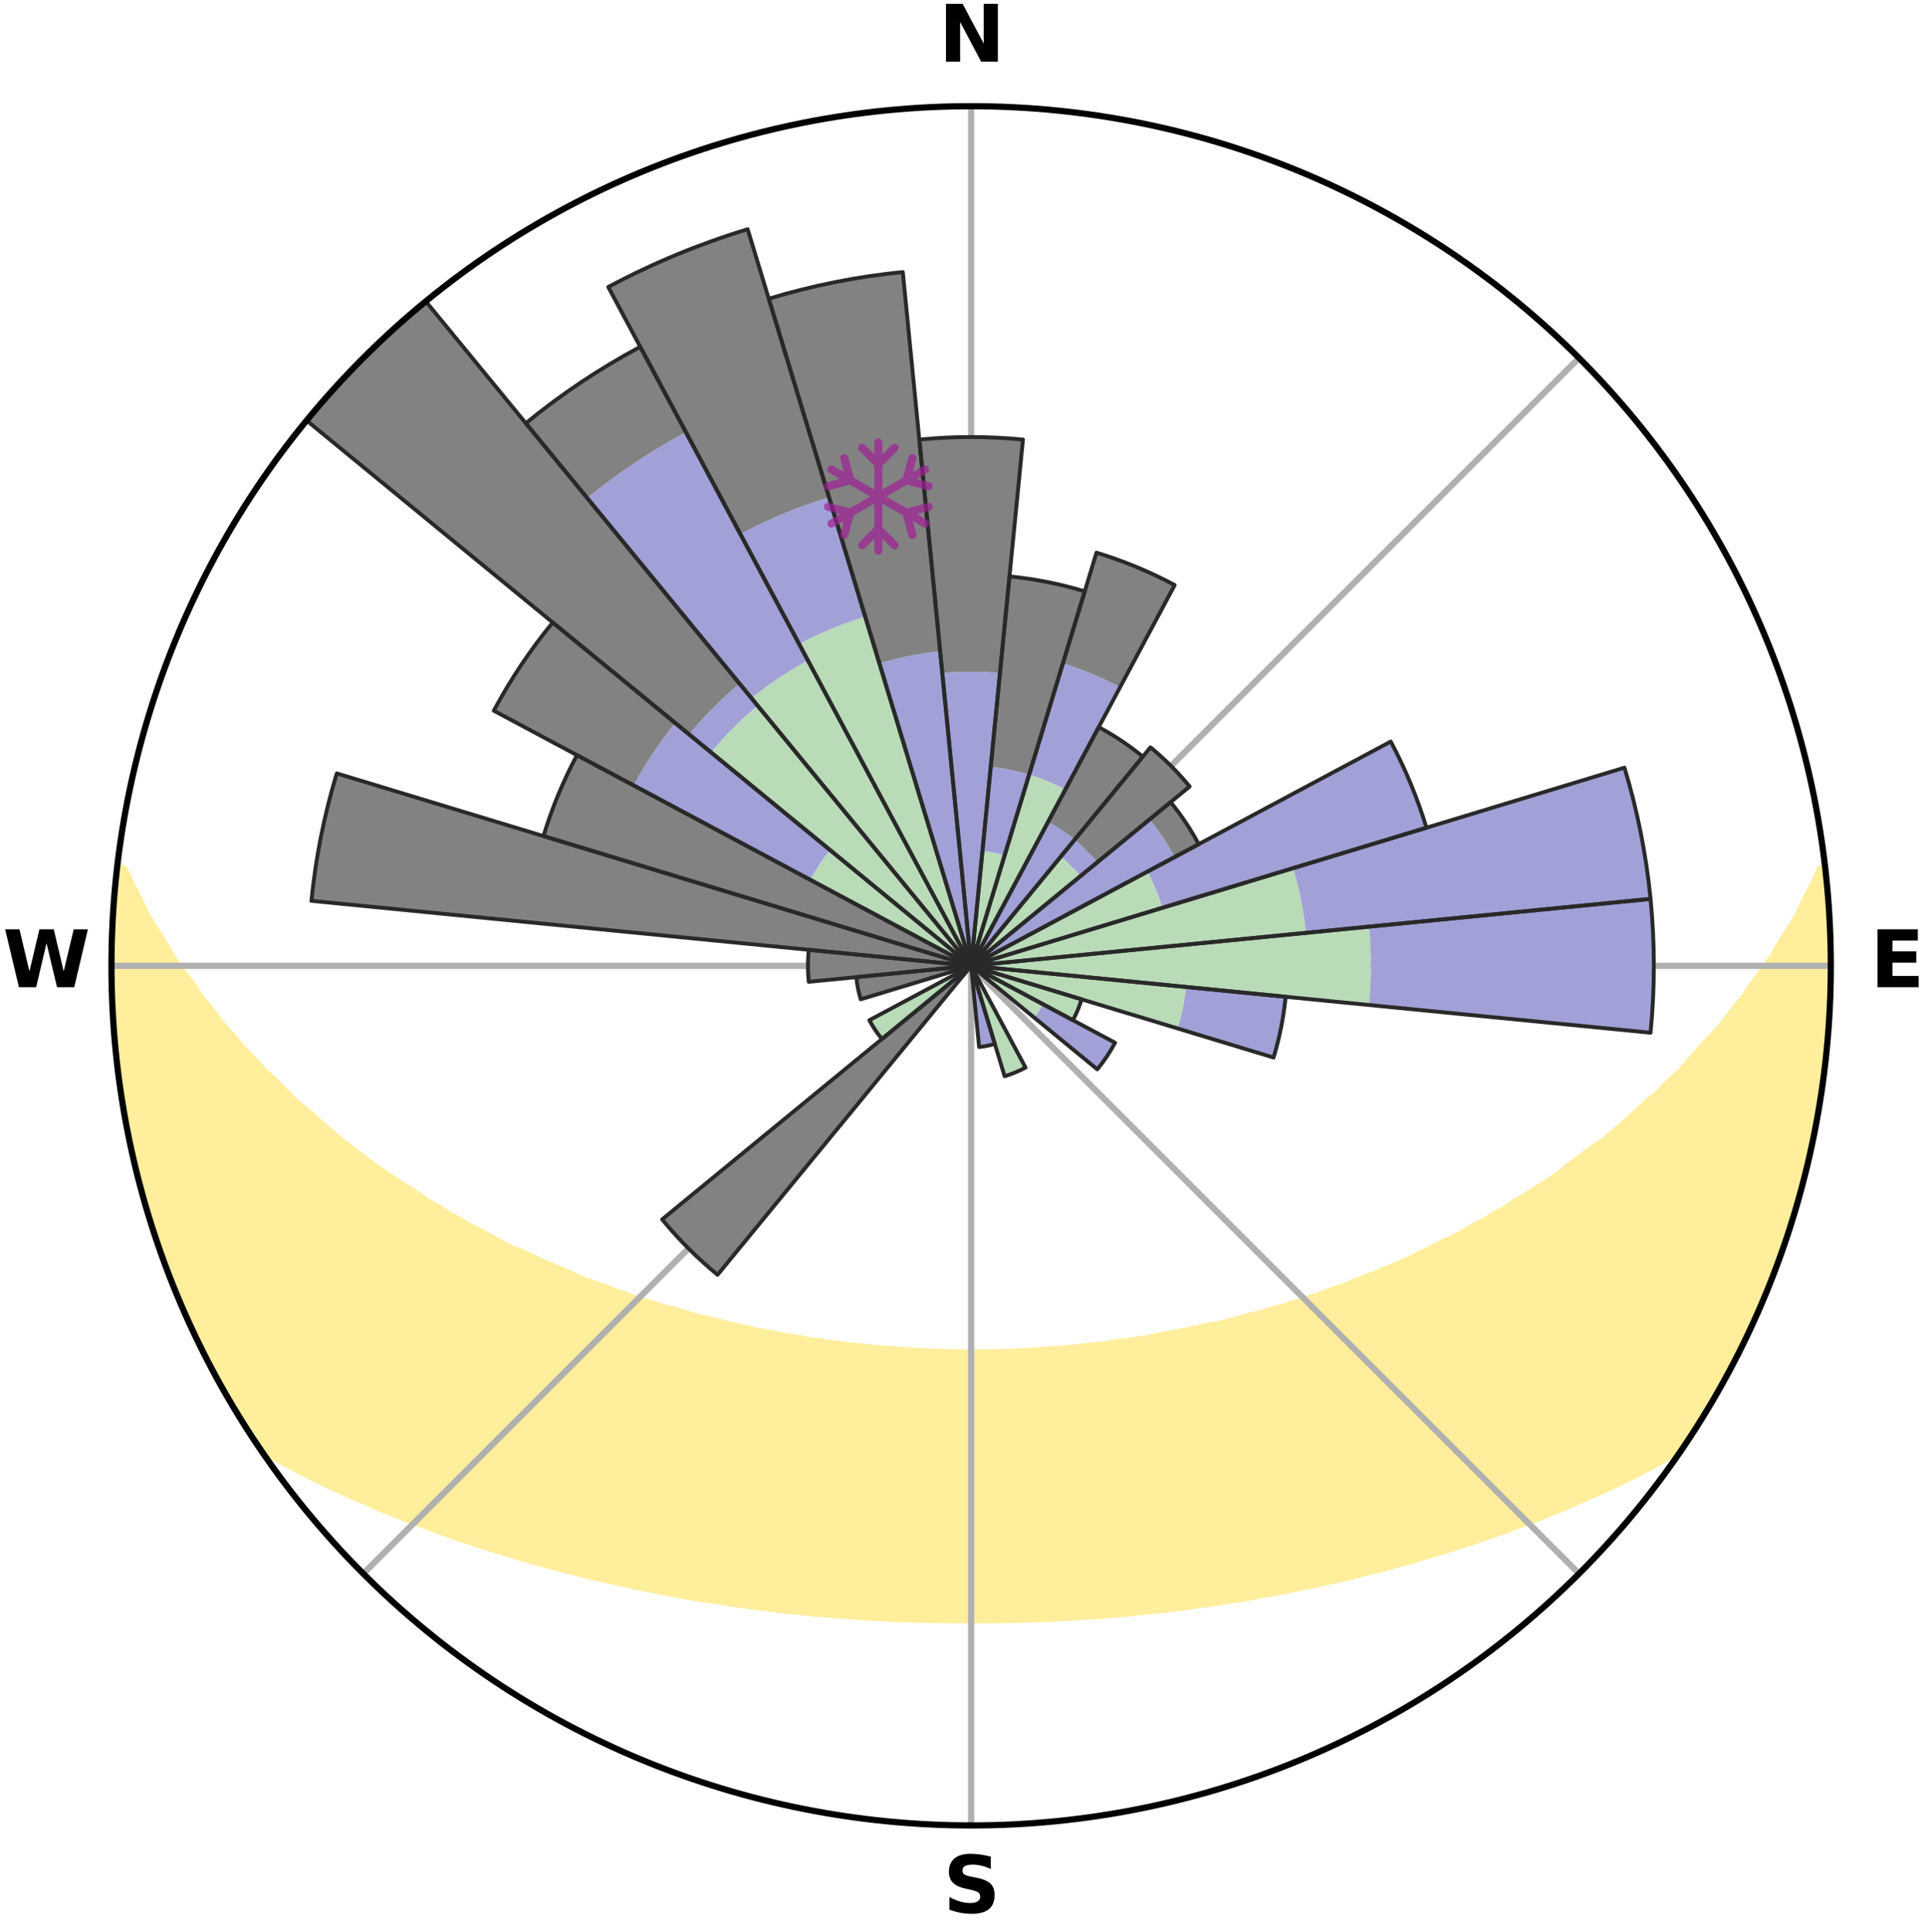 <?xml version="1.0" encoding="utf-8" standalone="no"?>
<!DOCTYPE svg PUBLIC "-//W3C//DTD SVG 1.1//EN"
  "http://www.w3.org/Graphics/SVG/1.1/DTD/svg11.dtd">
<svg xmlns:xlink="http://www.w3.org/1999/xlink" width="248.41pt" height="249.158pt" viewBox="0 0 248.41 249.158" xmlns="http://www.w3.org/2000/svg" version="1.1">
 <title>Ski Rose for Treetops Sylvan Resort</title>
 <defs>
  <style type="text/css">*{stroke-linejoin: round; stroke-linecap: butt}</style>
 </defs>
 <g id="figure_1">
  <g id="patch_1">
   <path d="M 0 249.158 
L 248.41 249.158 
L 248.41 0 
L 0 0 
z
" style="fill: #ffffff"/>
  </g>
  <g id="axes_1">
   <g id="patch_2">
    <path d="M 236.135 124.579 
C 236.135 110.018 233.267 95.599 227.695 82.147 
C 222.122 68.695 213.955 56.471 203.659 46.175 
C 193.363 35.879 181.139 27.711 167.687 22.139 
C 154.235 16.567 139.815 13.699 125.255 13.699 
C 110.694 13.699 96.275 16.567 82.823 22.139 
C 69.371 27.711 57.147 35.879 46.851 46.175 
C 36.555 56.471 28.387 68.695 22.815 82.147 
C 17.243 95.599 14.375 110.018 14.375 124.579 
C 14.375 139.14 17.243 153.559 22.815 167.011 
C 28.387 180.463 36.555 192.687 46.851 202.983 
C 57.147 213.279 69.371 221.447 82.823 227.019 
C 96.275 232.591 110.694 235.459 125.255 235.459 
C 139.815 235.459 154.235 232.591 167.687 227.019 
C 181.139 221.447 193.363 213.279 203.659 202.983 
C 213.955 192.687 222.122 180.463 227.695 167.011 
C 233.267 153.559 236.135 139.14 236.135 124.579 
M 125.255 124.579 
C 125.255 124.579 125.255 124.579 125.255 124.579 
C 125.255 124.579 125.255 124.579 125.255 124.579 
C 125.255 124.579 125.255 124.579 125.255 124.579 
C 125.255 124.579 125.255 124.579 125.255 124.579 
C 125.255 124.579 125.255 124.579 125.255 124.579 
C 125.255 124.579 125.255 124.579 125.255 124.579 
C 125.255 124.579 125.255 124.579 125.255 124.579 
C 125.255 124.579 125.255 124.579 125.255 124.579 
C 125.255 124.579 125.255 124.579 125.255 124.579 
C 125.255 124.579 125.255 124.579 125.255 124.579 
C 125.255 124.579 125.255 124.579 125.255 124.579 
C 125.255 124.579 125.255 124.579 125.255 124.579 
C 125.255 124.579 125.255 124.579 125.255 124.579 
C 125.255 124.579 125.255 124.579 125.255 124.579 
C 125.255 124.579 125.255 124.579 125.255 124.579 
C 125.255 124.579 125.255 124.579 125.255 124.579 
z
" style="fill: #ffffff"/>
   </g>
   <g id="PolyCollection_1">
    <defs>
     <path id="m5669f40a72" d="M 235.399 -137.128 
L 234.851 -137.066 
L 233.904 -135.041 
L 232.867 -133.048 
L 231.968 -131.106 
L 230.809 -129.188 
L 229.6 -127.311 
L 228.565 -125.481 
L 227.278 -123.689 
L 225.956 -121.942 
L 224.818 -120.232 
L 223.436 -118.574 
L 222.241 -116.946 
L 220.805 -115.379 
L 219.346 -113.859 
L 218.078 -112.359 
L 216.789 -110.899 
L 215.269 -109.516 
L 213.942 -108.142 
L 212.389 -106.851 
L 211.03 -105.563 
L 209.657 -104.316 
L 208.271 -103.11 
L 206.873 -101.944 
L 205.266 -100.879 
L 203.85 -99.798 
L 202.428 -98.757 
L 201.191 -97.689 
L 199.755 -96.725 
L 198.314 -95.8 
L 196.871 -94.915 
L 195.427 -94.067 
L 194.162 -93.176 
L 192.716 -92.402 
L 191.446 -91.577 
L 190.003 -90.873 
L 188.731 -90.114 
L 187.459 -89.385 
L 186.026 -88.782 
L 184.758 -88.115 
L 183.492 -87.478 
L 182.229 -86.869 
L 180.969 -86.288 
L 179.714 -85.734 
L 178.463 -85.207 
L 177.218 -84.706 
L 175.979 -84.231 
L 174.748 -83.78 
L 173.649 -83.246 
L 172.43 -82.842 
L 171.22 -82.46 
L 170.133 -81.992 
L 168.938 -81.652 
L 167.859 -81.224 
L 166.682 -80.924 
L 165.614 -80.535 
L 164.455 -80.272 
L 163.399 -79.918 
L 162.348 -79.582 
L 161.217 -79.368 
L 160.18 -79.064 
L 159.148 -78.775 
L 158.121 -78.502 
L 157.101 -78.243 
L 156.02 -78.097 
L 155.015 -77.864 
L 154.017 -77.644 
L 153.024 -77.436 
L 152.038 -77.24 
L 151.059 -77.054 
L 150.085 -76.88 
L 149.119 -76.715 
L 148.198 -76.477 
L 147.242 -76.334 
L 146.291 -76.199 
L 145.347 -76.073 
L 144.409 -75.954 
L 143.477 -75.843 
L 142.574 -75.671 
L 141.651 -75.576 
L 140.734 -75.487 
L 139.821 -75.404 
L 138.929 -75.271 
L 138.025 -75.201 
L 137.125 -75.136 
L 136.24 -75.03 
L 135.347 -74.977 
L 134.457 -74.928 
L 133.577 -74.847 
L 132.693 -74.808 
L 131.812 -74.773 
L 130.936 -74.716 
L 130.059 -74.69 
L 129.184 -74.65 
L 128.31 -74.633 
L 127.436 -74.618 
L 126.564 -74.601 
L 125.691 -74.595 
L 124.819 -74.595 
L 123.946 -74.606 
L 123.074 -74.62 
L 122.2 -74.635 
L 121.327 -74.669 
L 120.451 -74.693 
L 119.574 -74.72 
L 118.698 -74.777 
L 117.817 -74.814 
L 116.939 -74.887 
L 116.054 -74.934 
L 115.165 -74.984 
L 114.282 -75.082 
L 113.387 -75.144 
L 112.487 -75.21 
L 111.598 -75.335 
L 110.691 -75.414 
L 109.779 -75.498 
L 108.862 -75.587 
L 107.964 -75.75 
L 107.038 -75.855 
L 106.106 -75.967 
L 105.168 -76.086 
L 104.225 -76.213 
L 103.312 -76.429 
L 102.358 -76.575 
L 101.398 -76.731 
L 100.432 -76.896 
L 99.46 -77.071 
L 98.481 -77.256 
L 97.495 -77.453 
L 96.504 -77.661 
L 95.506 -77.882 
L 94.501 -78.115 
L 93.491 -78.362 
L 92.474 -78.623 
L 91.452 -78.898 
L 90.345 -79.083 
L 89.308 -79.388 
L 88.266 -79.708 
L 87.219 -80.045 
L 86.073 -80.292 
L 85.014 -80.664 
L 83.848 -80.946 
L 82.778 -81.354 
L 81.594 -81.674 
L 80.514 -82.121 
L 79.314 -82.482 
L 78.226 -82.971 
L 77.011 -83.375 
L 75.789 -83.802 
L 74.558 -84.253 
L 73.457 -84.833 
L 72.217 -85.333 
L 70.971 -85.859 
L 69.72 -86.411 
L 68.465 -86.991 
L 67.207 -87.598 
L 65.788 -88.138 
L 64.521 -88.804 
L 63.254 -89.501 
L 61.986 -90.227 
L 60.549 -90.895 
L 59.28 -91.685 
L 57.838 -92.423 
L 56.573 -93.279 
L 55.13 -94.088 
L 53.873 -95.012 
L 52.434 -95.894 
L 50.998 -96.816 
L 49.565 -97.776 
L 48.138 -98.776 
L 46.717 -99.816 
L 45.304 -100.896 
L 43.899 -102.017 
L 42.505 -103.178 
L 41.122 -104.381 
L 39.753 -105.624 
L 38.19 -106.865 
L 36.849 -108.194 
L 35.525 -109.563 
L 34.008 -110.942 
L 32.722 -112.397 
L 31.244 -113.868 
L 30.001 -115.407 
L 28.568 -116.97 
L 27.376 -118.593 
L 25.996 -120.245 
L 24.86 -121.95 
L 23.54 -123.691 
L 22.255 -125.478 
L 21.22 -127.303 
L 20.012 -129.174 
L 18.851 -131.087 
L 17.949 -133.024 
L 16.904 -135.012 
L 15.945 -137.033 
L 15.159 -137.123 
L 15.159 -137.123 
L 14.908 -135.204 
L 14.772 -133.274 
L 14.586 -131.348 
L 14.566 -129.412 
L 14.447 -127.481 
L 14.44 -125.546 
L 14.387 -123.612 
L 14.441 -121.677 
L 14.636 -119.749 
L 14.626 -117.813 
L 14.828 -115.888 
L 14.938 -113.957 
L 15.142 -112.033 
L 15.497 -110.129 
L 15.641 -108.197 
L 15.994 -106.295 
L 16.265 -104.379 
L 16.611 -102.475 
L 17.053 -100.591 
L 17.593 -98.732 
L 17.922 -96.821 
L 18.454 -94.961 
L 19.015 -93.109 
L 19.51 -91.238 
L 20.133 -89.406 
L 20.784 -87.584 
L 21.466 -85.774 
L 22.107 -83.948 
L 22.849 -82.161 
L 23.622 -80.388 
L 24.36 -78.599 
L 25.199 -76.855 
L 26.07 -75.127 
L 26.919 -73.388 
L 27.856 -71.696 
L 28.806 -70.011 
L 29.736 -68.314 
L 30.727 -66.652 
L 31.808 -65.047 
L 32.8 -63.384 
L 34.209 -62.005 
L 36.016 -60.925 
L 37.85 -59.903 
L 39.704 -58.934 
L 41.568 -58.012 
L 43.438 -57.134 
L 45.308 -56.298 
L 47.176 -55.501 
L 48.982 -54.688 
L 50.842 -53.964 
L 52.64 -53.221 
L 54.487 -52.566 
L 56.274 -51.888 
L 58.053 -51.241 
L 59.826 -50.625 
L 61.591 -50.038 
L 63.347 -49.479 
L 65.095 -48.948 
L 66.833 -48.442 
L 68.522 -47.91 
L 70.243 -47.455 
L 71.918 -46.973 
L 73.618 -46.565 
L 75.276 -46.128 
L 76.927 -45.715 
L 78.597 -45.37 
L 80.229 -44.997 
L 81.854 -44.645 
L 83.47 -44.311 
L 85.078 -43.997 
L 86.677 -43.699 
L 88.249 -43.377 
L 89.834 -43.116 
L 91.409 -42.868 
L 92.977 -42.637 
L 94.523 -42.384 
L 96.076 -42.18 
L 97.61 -41.957 
L 99.15 -41.784 
L 100.672 -41.59 
L 102.198 -41.439 
L 103.71 -41.273 
L 105.218 -41.12 
L 106.727 -41.006 
L 108.226 -40.879 
L 109.721 -40.764 
L 111.212 -40.661 
L 112.702 -40.586 
L 114.186 -40.506 
L 115.668 -40.437 
L 117.147 -40.38 
L 118.625 -40.333 
L 120.1 -40.298 
L 121.574 -40.281 
L 123.047 -40.266 
L 124.519 -40.262 
L 125.991 -40.26 
L 127.463 -40.264 
L 128.935 -40.279 
L 130.409 -40.305 
L 131.885 -40.334 
L 133.362 -40.38 
L 134.842 -40.437 
L 136.323 -40.506 
L 137.808 -40.586 
L 139.295 -40.678 
L 140.79 -40.76 
L 142.285 -40.875 
L 143.783 -41.003 
L 145.292 -41.119 
L 146.8 -41.272 
L 148.312 -41.438 
L 149.838 -41.586 
L 151.361 -41.779 
L 152.9 -41.956 
L 154.434 -42.179 
L 155.988 -42.379 
L 157.534 -42.633 
L 159.101 -42.866 
L 160.678 -43.111 
L 162.243 -43.415 
L 163.834 -43.697 
L 165.434 -43.992 
L 167.041 -44.309 
L 168.658 -44.64 
L 170.282 -44.994 
L 171.915 -45.365 
L 173.586 -45.709 
L 175.236 -46.125 
L 176.895 -46.559 
L 178.596 -46.967 
L 180.269 -47.451 
L 181.99 -47.906 
L 183.681 -48.437 
L 185.419 -48.942 
L 187.167 -49.474 
L 188.924 -50.032 
L 190.689 -50.62 
L 192.461 -51.236 
L 194.241 -51.882 
L 196.028 -52.56 
L 197.873 -53.217 
L 199.672 -53.96 
L 201.533 -54.683 
L 203.339 -55.496 
L 205.206 -56.294 
L 207.078 -57.129 
L 208.946 -58.008 
L 210.812 -58.929 
L 212.664 -59.9 
L 214.5 -60.921 
L 216.305 -62.002 
L 217.711 -63.384 
L 218.739 -65.023 
L 219.774 -66.657 
L 220.776 -68.313 
L 221.733 -69.994 
L 222.682 -71.68 
L 223.596 -73.386 
L 224.356 -75.169 
L 225.202 -76.907 
L 226.136 -78.605 
L 226.877 -80.392 
L 227.683 -82.152 
L 228.314 -83.983 
L 229.055 -85.77 
L 229.749 -87.576 
L 230.397 -89.399 
L 230.998 -91.238 
L 231.552 -93.092 
L 232.061 -94.959 
L 232.587 -96.821 
L 233.001 -98.712 
L 233.491 -100.584 
L 233.871 -102.481 
L 234.154 -104.396 
L 234.532 -106.292 
L 234.914 -108.19 
L 235.077 -110.121 
L 235.379 -112.032 
L 235.613 -113.953 
L 235.659 -115.89 
L 235.848 -117.815 
L 236.001 -119.744 
L 236.093 -121.677 
L 236.014 -123.612 
L 236.036 -125.546 
L 236.047 -127.48 
L 236.024 -129.415 
L 235.785 -131.339 
L 235.697 -133.271 
L 235.552 -135.199 
L 235.399 -137.128 
z
" style="stroke: #ffee9c"/>
    </defs>
    <g clip-path="url(#p330eb8d3cf)">
     <use xlink:href="#m5669f40a72" x="0" y="249.158" style="fill: #ffee9c; stroke: #ffee9c"/>
    </g>
   </g>
   <g id="matplotlib.axis_1">
    <g id="xtick_1">
     <g id="line2d_1">
      <path d="M 125.255 124.579 
L 125.255 13.699 
" clip-path="url(#p330eb8d3cf)" style="fill: none; stroke: #b0b0b0; stroke-width: 0.8; stroke-linecap: square"/>
     </g>
     <g id="text_1">
      <!-- N -->
      <g transform="translate(121.07 7.958) scale(0.1 -0.1)">
       <defs>
        <path id="DejaVuSans-Bold-4e" d="M 588 4666 
L 1931 4666 
L 3628 1466 
L 3628 4666 
L 4769 4666 
L 4769 0 
L 3425 0 
L 1728 3200 
L 1728 0 
L 588 0 
L 588 4666 
z
" transform="scale(0.016)"/>
       </defs>
       <use xlink:href="#DejaVuSans-Bold-4e"/>
      </g>
     </g>
    </g>
    <g id="xtick_2">
     <g id="line2d_2">
      <path d="M 125.255 124.579 
L 203.659 46.175 
" clip-path="url(#p330eb8d3cf)" style="fill: none; stroke: #b0b0b0; stroke-width: 0.8; stroke-linecap: square"/>
     </g>
    </g>
    <g id="xtick_3">
     <g id="line2d_3">
      <path d="M 125.255 124.579 
L 236.135 124.579 
" clip-path="url(#p330eb8d3cf)" style="fill: none; stroke: #b0b0b0; stroke-width: 0.8; stroke-linecap: square"/>
     </g>
     <g id="text_2">
      <!-- E -->
      <g transform="translate(241.219 127.338) scale(0.1 -0.1)">
       <defs>
        <path id="DejaVuSans-Bold-45" d="M 588 4666 
L 3834 4666 
L 3834 3756 
L 1791 3756 
L 1791 2888 
L 3713 2888 
L 3713 1978 
L 1791 1978 
L 1791 909 
L 3903 909 
L 3903 0 
L 588 0 
L 588 4666 
z
" transform="scale(0.016)"/>
       </defs>
       <use xlink:href="#DejaVuSans-Bold-45"/>
      </g>
     </g>
    </g>
    <g id="xtick_4">
     <g id="line2d_4">
      <path d="M 125.255 124.579 
L 203.659 202.983 
" clip-path="url(#p330eb8d3cf)" style="fill: none; stroke: #b0b0b0; stroke-width: 0.8; stroke-linecap: square"/>
     </g>
    </g>
    <g id="xtick_5">
     <g id="line2d_5">
      <path d="M 125.255 124.579 
L 125.255 235.459 
" clip-path="url(#p330eb8d3cf)" style="fill: none; stroke: #b0b0b0; stroke-width: 0.8; stroke-linecap: square"/>
     </g>
     <g id="text_3">
      <!-- S -->
      <g transform="translate(121.654 246.718) scale(0.1 -0.1)">
       <defs>
        <path id="DejaVuSans-Bold-53" d="M 3834 4519 
L 3834 3531 
Q 3450 3703 3084 3790 
Q 2719 3878 2394 3878 
Q 1963 3878 1756 3759 
Q 1550 3641 1550 3391 
Q 1550 3203 1689 3098 
Q 1828 2994 2194 2919 
L 2706 2816 
Q 3484 2659 3812 2340 
Q 4141 2022 4141 1434 
Q 4141 663 3683 286 
Q 3225 -91 2284 -91 
Q 1841 -91 1394 -6 
Q 947 78 500 244 
L 500 1259 
Q 947 1022 1364 901 
Q 1781 781 2169 781 
Q 2563 781 2772 912 
Q 2981 1044 2981 1288 
Q 2981 1506 2839 1625 
Q 2697 1744 2272 1838 
L 1806 1941 
Q 1106 2091 782 2419 
Q 459 2747 459 3303 
Q 459 4000 909 4375 
Q 1359 4750 2203 4750 
Q 2588 4750 2994 4692 
Q 3400 4634 3834 4519 
z
" transform="scale(0.016)"/>
       </defs>
       <use xlink:href="#DejaVuSans-Bold-53"/>
      </g>
     </g>
    </g>
    <g id="xtick_6">
     <g id="line2d_6">
      <path d="M 125.255 124.579 
L 46.851 202.983 
" clip-path="url(#p330eb8d3cf)" style="fill: none; stroke: #b0b0b0; stroke-width: 0.8; stroke-linecap: square"/>
     </g>
    </g>
    <g id="xtick_7">
     <g id="line2d_7">
      <path d="M 125.255 124.579 
L 14.375 124.579 
" clip-path="url(#p330eb8d3cf)" style="fill: none; stroke: #b0b0b0; stroke-width: 0.8; stroke-linecap: square"/>
     </g>
     <g id="text_4">
      <!-- W -->
      <g transform="translate(0.36 127.338) scale(0.1 -0.1)">
       <defs>
        <path id="DejaVuSans-Bold-57" d="M 191 4666 
L 1344 4666 
L 2150 1275 
L 2950 4666 
L 4109 4666 
L 4909 1275 
L 5716 4666 
L 6859 4666 
L 5759 0 
L 4372 0 
L 3525 3547 
L 2688 0 
L 1300 0 
L 191 4666 
z
" transform="scale(0.016)"/>
       </defs>
       <use xlink:href="#DejaVuSans-Bold-57"/>
      </g>
     </g>
    </g>
    <g id="xtick_8">
     <g id="line2d_8">
      <path d="M 125.255 124.579 
L 46.851 46.175 
" clip-path="url(#p330eb8d3cf)" style="fill: none; stroke: #b0b0b0; stroke-width: 0.8; stroke-linecap: square"/>
     </g>
    </g>
   </g>
   <g id="matplotlib.axis_2"/>
   <g id="patch_3">
    <path d="M 125.255 124.579 
C 125.255 124.579 125.255 124.579 125.255 124.579 
C 125.255 124.579 125.255 124.579 125.255 124.579 
L 125.255 124.579 
C 125.255 124.579 125.255 124.579 125.255 124.579 
C 125.255 124.579 125.255 124.579 125.255 124.579 
z
" clip-path="url(#p330eb8d3cf)" style="fill: #d9d9d9"/>
   </g>
   <g id="patch_4">
    <path d="M 125.255 124.579 
C 125.255 124.579 125.255 124.579 125.255 124.579 
C 125.255 124.579 125.255 124.579 125.255 124.579 
L 125.255 124.579 
C 125.255 124.579 125.255 124.579 125.255 124.579 
C 125.255 124.579 125.255 124.579 125.255 124.579 
z
" clip-path="url(#p330eb8d3cf)" style="fill: #d9d9d9"/>
   </g>
   <g id="patch_5">
    <path d="M 125.255 124.579 
C 125.255 124.579 125.255 124.579 125.255 124.579 
C 125.255 124.579 125.255 124.579 125.255 124.579 
L 125.255 124.579 
C 125.255 124.579 125.255 124.579 125.255 124.579 
C 125.255 124.579 125.255 124.579 125.255 124.579 
z
" clip-path="url(#p330eb8d3cf)" style="fill: #d9d9d9"/>
   </g>
   <g id="patch_6">
    <path d="M 125.255 124.579 
C 125.255 124.579 125.255 124.579 125.255 124.579 
C 125.255 124.579 125.255 124.579 125.255 124.579 
L 125.255 124.579 
C 125.255 124.579 125.255 124.579 125.255 124.579 
C 125.255 124.579 125.255 124.579 125.255 124.579 
z
" clip-path="url(#p330eb8d3cf)" style="fill: #d9d9d9"/>
   </g>
   <g id="patch_7">
    <path d="M 125.255 124.579 
C 125.255 124.579 125.255 124.579 125.255 124.579 
C 125.255 124.579 125.255 124.579 125.255 124.579 
L 125.255 124.579 
C 125.255 124.579 125.255 124.579 125.255 124.579 
C 125.255 124.579 125.255 124.579 125.255 124.579 
z
" clip-path="url(#p330eb8d3cf)" style="fill: #d9d9d9"/>
   </g>
   <g id="patch_8">
    <path d="M 125.255 124.579 
C 125.255 124.579 125.255 124.579 125.255 124.579 
C 125.255 124.579 125.255 124.579 125.255 124.579 
L 125.255 124.579 
C 125.255 124.579 125.255 124.579 125.255 124.579 
C 125.255 124.579 125.255 124.579 125.255 124.579 
z
" clip-path="url(#p330eb8d3cf)" style="fill: #d9d9d9"/>
   </g>
   <g id="patch_9">
    <path d="M 125.255 124.579 
C 125.255 124.579 125.255 124.579 125.255 124.579 
C 125.255 124.579 125.255 124.579 125.255 124.579 
L 125.255 124.579 
C 125.255 124.579 125.255 124.579 125.255 124.579 
C 125.255 124.579 125.255 124.579 125.255 124.579 
z
" clip-path="url(#p330eb8d3cf)" style="fill: #d9d9d9"/>
   </g>
   <g id="patch_10">
    <path d="M 125.255 124.579 
C 125.255 124.579 125.255 124.579 125.255 124.579 
C 125.255 124.579 125.255 124.579 125.255 124.579 
L 125.255 124.579 
C 125.255 124.579 125.255 124.579 125.255 124.579 
C 125.255 124.579 125.255 124.579 125.255 124.579 
z
" clip-path="url(#p330eb8d3cf)" style="fill: #d9d9d9"/>
   </g>
   <g id="patch_11">
    <path d="M 125.255 124.579 
C 125.255 124.579 125.255 124.579 125.255 124.579 
C 125.255 124.579 125.255 124.579 125.255 124.579 
L 125.255 124.579 
C 125.255 124.579 125.255 124.579 125.255 124.579 
C 125.255 124.579 125.255 124.579 125.255 124.579 
z
" clip-path="url(#p330eb8d3cf)" style="fill: #d9d9d9"/>
   </g>
   <g id="patch_12">
    <path d="M 125.255 124.579 
C 125.255 124.579 125.255 124.579 125.255 124.579 
C 125.255 124.579 125.255 124.579 125.255 124.579 
L 125.255 124.579 
C 125.255 124.579 125.255 124.579 125.255 124.579 
C 125.255 124.579 125.255 124.579 125.255 124.579 
z
" clip-path="url(#p330eb8d3cf)" style="fill: #d9d9d9"/>
   </g>
   <g id="patch_13">
    <path d="M 125.255 124.579 
C 125.255 124.579 125.255 124.579 125.255 124.579 
C 125.255 124.579 125.255 124.579 125.255 124.579 
L 125.255 124.579 
C 125.255 124.579 125.255 124.579 125.255 124.579 
C 125.255 124.579 125.255 124.579 125.255 124.579 
z
" clip-path="url(#p330eb8d3cf)" style="fill: #d9d9d9"/>
   </g>
   <g id="patch_14">
    <path d="M 125.255 124.579 
C 125.255 124.579 125.255 124.579 125.255 124.579 
C 125.255 124.579 125.255 124.579 125.255 124.579 
L 125.255 124.579 
C 125.255 124.579 125.255 124.579 125.255 124.579 
C 125.255 124.579 125.255 124.579 125.255 124.579 
z
" clip-path="url(#p330eb8d3cf)" style="fill: #d9d9d9"/>
   </g>
   <g id="patch_15">
    <path d="M 125.255 124.579 
C 125.255 124.579 125.255 124.579 125.255 124.579 
C 125.255 124.579 125.255 124.579 125.255 124.579 
L 125.255 124.579 
C 125.255 124.579 125.255 124.579 125.255 124.579 
C 125.255 124.579 125.255 124.579 125.255 124.579 
z
" clip-path="url(#p330eb8d3cf)" style="fill: #d9d9d9"/>
   </g>
   <g id="patch_16">
    <path d="M 125.255 124.579 
C 125.255 124.579 125.255 124.579 125.255 124.579 
C 125.255 124.579 125.255 124.579 125.255 124.579 
L 125.255 124.579 
C 125.255 124.579 125.255 124.579 125.255 124.579 
C 125.255 124.579 125.255 124.579 125.255 124.579 
z
" clip-path="url(#p330eb8d3cf)" style="fill: #d9d9d9"/>
   </g>
   <g id="patch_17">
    <path d="M 125.255 124.579 
C 125.255 124.579 125.255 124.579 125.255 124.579 
C 125.255 124.579 125.255 124.579 125.255 124.579 
L 125.255 124.579 
C 125.255 124.579 125.255 124.579 125.255 124.579 
C 125.255 124.579 125.255 124.579 125.255 124.579 
z
" clip-path="url(#p330eb8d3cf)" style="fill: #d9d9d9"/>
   </g>
   <g id="patch_18">
    <path d="M 125.255 124.579 
C 125.255 124.579 125.255 124.579 125.255 124.579 
C 125.255 124.579 125.255 124.579 125.255 124.579 
L 125.255 124.579 
C 125.255 124.579 125.255 124.579 125.255 124.579 
C 125.255 124.579 125.255 124.579 125.255 124.579 
z
" clip-path="url(#p330eb8d3cf)" style="fill: #d9d9d9"/>
   </g>
   <g id="patch_19">
    <path d="M 125.255 124.579 
C 125.255 124.579 125.255 124.579 125.255 124.579 
C 125.255 124.579 125.255 124.579 125.255 124.579 
L 125.255 124.579 
C 125.255 124.579 125.255 124.579 125.255 124.579 
C 125.255 124.579 125.255 124.579 125.255 124.579 
z
" clip-path="url(#p330eb8d3cf)" style="fill: #d9d9d9"/>
   </g>
   <g id="patch_20">
    <path d="M 125.255 124.579 
C 125.255 124.579 125.255 124.579 125.255 124.579 
C 125.255 124.579 125.255 124.579 125.255 124.579 
L 125.255 124.579 
C 125.255 124.579 125.255 124.579 125.255 124.579 
C 125.255 124.579 125.255 124.579 125.255 124.579 
z
" clip-path="url(#p330eb8d3cf)" style="fill: #d9d9d9"/>
   </g>
   <g id="patch_21">
    <path d="M 125.255 124.579 
C 125.255 124.579 125.255 124.579 125.255 124.579 
C 125.255 124.579 125.255 124.579 125.255 124.579 
L 125.255 124.579 
C 125.255 124.579 125.255 124.579 125.255 124.579 
C 125.255 124.579 125.255 124.579 125.255 124.579 
z
" clip-path="url(#p330eb8d3cf)" style="fill: #d9d9d9"/>
   </g>
   <g id="patch_22">
    <path d="M 125.255 124.579 
C 125.255 124.579 125.255 124.579 125.255 124.579 
C 125.255 124.579 125.255 124.579 125.255 124.579 
L 125.255 124.579 
C 125.255 124.579 125.255 124.579 125.255 124.579 
C 125.255 124.579 125.255 124.579 125.255 124.579 
z
" clip-path="url(#p330eb8d3cf)" style="fill: #d9d9d9"/>
   </g>
   <g id="patch_23">
    <path d="M 125.255 124.579 
C 125.255 124.579 125.255 124.579 125.255 124.579 
C 125.255 124.579 125.255 124.579 125.255 124.579 
L 125.255 124.579 
C 125.255 124.579 125.255 124.579 125.255 124.579 
C 125.255 124.579 125.255 124.579 125.255 124.579 
z
" clip-path="url(#p330eb8d3cf)" style="fill: #d9d9d9"/>
   </g>
   <g id="patch_24">
    <path d="M 125.255 124.579 
C 125.255 124.579 125.255 124.579 125.255 124.579 
C 125.255 124.579 125.255 124.579 125.255 124.579 
L 125.255 124.579 
C 125.255 124.579 125.255 124.579 125.255 124.579 
C 125.255 124.579 125.255 124.579 125.255 124.579 
z
" clip-path="url(#p330eb8d3cf)" style="fill: #d9d9d9"/>
   </g>
   <g id="patch_25">
    <path d="M 125.255 124.579 
C 125.255 124.579 125.255 124.579 125.255 124.579 
C 125.255 124.579 125.255 124.579 125.255 124.579 
L 125.255 124.579 
C 125.255 124.579 125.255 124.579 125.255 124.579 
C 125.255 124.579 125.255 124.579 125.255 124.579 
z
" clip-path="url(#p330eb8d3cf)" style="fill: #d9d9d9"/>
   </g>
   <g id="patch_26">
    <path d="M 125.255 124.579 
C 125.255 124.579 125.255 124.579 125.255 124.579 
C 125.255 124.579 125.255 124.579 125.255 124.579 
L 125.255 124.579 
C 125.255 124.579 125.255 124.579 125.255 124.579 
C 125.255 124.579 125.255 124.579 125.255 124.579 
z
" clip-path="url(#p330eb8d3cf)" style="fill: #d9d9d9"/>
   </g>
   <g id="patch_27">
    <path d="M 125.255 124.579 
C 125.255 124.579 125.255 124.579 125.255 124.579 
C 125.255 124.579 125.255 124.579 125.255 124.579 
L 125.255 124.579 
C 125.255 124.579 125.255 124.579 125.255 124.579 
C 125.255 124.579 125.255 124.579 125.255 124.579 
z
" clip-path="url(#p330eb8d3cf)" style="fill: #d9d9d9"/>
   </g>
   <g id="patch_28">
    <path d="M 125.255 124.579 
C 125.255 124.579 125.255 124.579 125.255 124.579 
C 125.255 124.579 125.255 124.579 125.255 124.579 
L 125.255 124.579 
C 125.255 124.579 125.255 124.579 125.255 124.579 
C 125.255 124.579 125.255 124.579 125.255 124.579 
z
" clip-path="url(#p330eb8d3cf)" style="fill: #d9d9d9"/>
   </g>
   <g id="patch_29">
    <path d="M 125.255 124.579 
C 125.255 124.579 125.255 124.579 125.255 124.579 
C 125.255 124.579 125.255 124.579 125.255 124.579 
L 125.255 124.579 
C 125.255 124.579 125.255 124.579 125.255 124.579 
C 125.255 124.579 125.255 124.579 125.255 124.579 
z
" clip-path="url(#p330eb8d3cf)" style="fill: #d9d9d9"/>
   </g>
   <g id="patch_30">
    <path d="M 125.255 124.579 
C 125.255 124.579 125.255 124.579 125.255 124.579 
C 125.255 124.579 125.255 124.579 125.255 124.579 
L 125.255 124.579 
C 125.255 124.579 125.255 124.579 125.255 124.579 
C 125.255 124.579 125.255 124.579 125.255 124.579 
z
" clip-path="url(#p330eb8d3cf)" style="fill: #d9d9d9"/>
   </g>
   <g id="patch_31">
    <path d="M 125.255 124.579 
C 125.255 124.579 125.255 124.579 125.255 124.579 
C 125.255 124.579 125.255 124.579 125.255 124.579 
L 125.255 124.579 
C 125.255 124.579 125.255 124.579 125.255 124.579 
C 125.255 124.579 125.255 124.579 125.255 124.579 
z
" clip-path="url(#p330eb8d3cf)" style="fill: #d9d9d9"/>
   </g>
   <g id="patch_32">
    <path d="M 125.255 124.579 
C 125.255 124.579 125.255 124.579 125.255 124.579 
C 125.255 124.579 125.255 124.579 125.255 124.579 
L 125.255 124.579 
C 125.255 124.579 125.255 124.579 125.255 124.579 
C 125.255 124.579 125.255 124.579 125.255 124.579 
z
" clip-path="url(#p330eb8d3cf)" style="fill: #d9d9d9"/>
   </g>
   <g id="patch_33">
    <path d="M 125.255 124.579 
C 125.255 124.579 125.255 124.579 125.255 124.579 
C 125.255 124.579 125.255 124.579 125.255 124.579 
L 125.255 124.579 
C 125.255 124.579 125.255 124.579 125.255 124.579 
C 125.255 124.579 125.255 124.579 125.255 124.579 
z
" clip-path="url(#p330eb8d3cf)" style="fill: #d9d9d9"/>
   </g>
   <g id="patch_34">
    <path d="M 125.255 124.579 
C 125.255 124.579 125.255 124.579 125.255 124.579 
C 125.255 124.579 125.255 124.579 125.255 124.579 
L 125.255 124.579 
C 125.255 124.579 125.255 124.579 125.255 124.579 
C 125.255 124.579 125.255 124.579 125.255 124.579 
z
" clip-path="url(#p330eb8d3cf)" style="fill: #d9d9d9"/>
   </g>
   <g id="patch_35">
    <path d="M 125.255 124.579 
C 125.255 124.579 125.255 124.579 125.255 124.579 
C 125.255 124.579 125.255 124.579 125.255 124.579 
L 125.255 124.579 
C 125.255 124.579 125.255 124.579 125.255 124.579 
C 125.255 124.579 125.255 124.579 125.255 124.579 
z
" clip-path="url(#p330eb8d3cf)" style="fill: #badbb8"/>
   </g>
   <g id="patch_36">
    <path d="M 125.255 124.579 
C 125.255 124.579 125.255 124.579 125.255 124.579 
C 125.255 124.579 125.255 124.579 125.255 124.579 
L 129.575 110.336 
C 129.109 110.195 128.636 110.077 128.158 109.981 
C 127.681 109.886 127.199 109.815 126.714 109.767 
z
" clip-path="url(#p330eb8d3cf)" style="fill: #badbb8"/>
   </g>
   <g id="patch_37">
    <path d="M 125.255 124.579 
C 125.255 124.579 125.255 124.579 125.255 124.579 
C 125.255 124.579 125.255 124.579 125.255 124.579 
L 137.407 101.844 
C 136.663 101.446 135.9 101.085 135.12 100.762 
C 134.341 100.439 133.546 100.155 132.738 99.91 
z
" clip-path="url(#p330eb8d3cf)" style="fill: #badbb8"/>
   </g>
   <g id="patch_38">
    <path d="M 125.255 124.579 
C 125.255 124.579 125.255 124.579 125.255 124.579 
C 125.255 124.579 125.255 124.579 125.255 124.579 
L 125.255 124.579 
C 125.255 124.579 125.255 124.579 125.255 124.579 
C 125.255 124.579 125.255 124.579 125.255 124.579 
z
" clip-path="url(#p330eb8d3cf)" style="fill: #badbb8"/>
   </g>
   <g id="patch_39">
    <path d="M 125.255 124.579 
C 125.255 124.579 125.255 124.579 125.255 124.579 
C 125.255 124.579 125.255 124.579 125.255 124.579 
L 139.346 113.015 
C 138.967 112.554 138.566 112.111 138.144 111.69 
C 137.722 111.268 137.28 110.867 136.819 110.488 
z
" clip-path="url(#p330eb8d3cf)" style="fill: #badbb8"/>
   </g>
   <g id="patch_40">
    <path d="M 125.255 124.579 
C 125.255 124.579 125.255 124.579 125.255 124.579 
C 125.255 124.579 125.255 124.579 125.255 124.579 
L 125.255 124.579 
C 125.255 124.579 125.255 124.579 125.255 124.579 
C 125.255 124.579 125.255 124.579 125.255 124.579 
z
" clip-path="url(#p330eb8d3cf)" style="fill: #badbb8"/>
   </g>
   <g id="patch_41">
    <path d="M 125.255 124.579 
C 125.255 124.579 125.255 124.579 125.255 124.579 
C 125.255 124.579 125.255 124.579 125.255 124.579 
L 149.924 117.096 
C 149.679 116.288 149.395 115.493 149.072 114.714 
C 148.749 113.934 148.388 113.171 147.99 112.427 
z
" clip-path="url(#p330eb8d3cf)" style="fill: #badbb8"/>
   </g>
   <g id="patch_42">
    <path d="M 125.255 124.579 
C 125.255 124.579 125.255 124.579 125.255 124.579 
C 125.255 124.579 125.255 124.579 125.255 124.579 
L 168.439 120.326 
C 168.299 118.912 168.091 117.507 167.814 116.114 
C 167.537 114.721 167.191 113.342 166.779 111.983 
z
" clip-path="url(#p330eb8d3cf)" style="fill: #badbb8"/>
   </g>
   <g id="patch_43">
    <path d="M 125.255 124.579 
C 125.255 124.579 125.255 124.579 125.255 124.579 
C 125.255 124.579 125.255 124.579 125.255 124.579 
L 176.565 129.633 
C 176.73 127.953 176.813 126.267 176.813 124.579 
C 176.813 122.891 176.73 121.205 176.565 119.525 
z
" clip-path="url(#p330eb8d3cf)" style="fill: #badbb8"/>
   </g>
   <g id="patch_44">
    <path d="M 125.255 124.579 
C 125.255 124.579 125.255 124.579 125.255 124.579 
C 125.255 124.579 125.255 124.579 125.255 124.579 
L 151.9 132.662 
C 152.165 131.79 152.387 130.905 152.564 130.011 
C 152.742 129.117 152.876 128.215 152.965 127.308 
z
" clip-path="url(#p330eb8d3cf)" style="fill: #badbb8"/>
   </g>
   <g id="patch_45">
    <path d="M 125.255 124.579 
C 125.255 124.579 125.255 124.579 125.255 124.579 
C 125.255 124.579 125.255 124.579 125.255 124.579 
L 138.381 131.595 
C 138.611 131.165 138.819 130.725 139.005 130.275 
C 139.192 129.825 139.356 129.366 139.498 128.9 
z
" clip-path="url(#p330eb8d3cf)" style="fill: #badbb8"/>
   </g>
   <g id="patch_46">
    <path d="M 125.255 124.579 
C 125.255 124.579 125.255 124.579 125.255 124.579 
C 125.255 124.579 125.255 124.579 125.255 124.579 
L 133.39 131.256 
C 133.609 130.989 133.814 130.712 134.005 130.426 
C 134.197 130.14 134.374 129.844 134.536 129.54 
z
" clip-path="url(#p330eb8d3cf)" style="fill: #badbb8"/>
   </g>
   <g id="patch_47">
    <path d="M 125.255 124.579 
C 125.255 124.579 125.255 124.579 125.255 124.579 
C 125.255 124.579 125.255 124.579 125.255 124.579 
L 125.255 124.579 
C 125.255 124.579 125.255 124.579 125.255 124.579 
C 125.255 124.579 125.255 124.579 125.255 124.579 
z
" clip-path="url(#p330eb8d3cf)" style="fill: #badbb8"/>
   </g>
   <g id="patch_48">
    <path d="M 125.255 124.579 
C 125.255 124.579 125.255 124.579 125.255 124.579 
C 125.255 124.579 125.255 124.579 125.255 124.579 
L 125.255 124.579 
C 125.255 124.579 125.255 124.579 125.255 124.579 
C 125.255 124.579 125.255 124.579 125.255 124.579 
z
" clip-path="url(#p330eb8d3cf)" style="fill: #badbb8"/>
   </g>
   <g id="patch_49">
    <path d="M 125.255 124.579 
C 125.255 124.579 125.255 124.579 125.255 124.579 
C 125.255 124.579 125.255 124.579 125.255 124.579 
L 129.575 138.822 
C 130.041 138.68 130.5 138.516 130.951 138.33 
C 131.401 138.143 131.841 137.935 132.271 137.705 
z
" clip-path="url(#p330eb8d3cf)" style="fill: #badbb8"/>
   </g>
   <g id="patch_50">
    <path d="M 125.255 124.579 
C 125.255 124.579 125.255 124.579 125.255 124.579 
C 125.255 124.579 125.255 124.579 125.255 124.579 
L 125.255 124.579 
C 125.255 124.579 125.255 124.579 125.255 124.579 
C 125.255 124.579 125.255 124.579 125.255 124.579 
z
" clip-path="url(#p330eb8d3cf)" style="fill: #badbb8"/>
   </g>
   <g id="patch_51">
    <path d="M 125.255 124.579 
C 125.255 124.579 125.255 124.579 125.255 124.579 
C 125.255 124.579 125.255 124.579 125.255 124.579 
L 125.255 124.579 
C 125.255 124.579 125.255 124.579 125.255 124.579 
C 125.255 124.579 125.255 124.579 125.255 124.579 
z
" clip-path="url(#p330eb8d3cf)" style="fill: #badbb8"/>
   </g>
   <g id="patch_52">
    <path d="M 125.255 124.579 
C 125.255 124.579 125.255 124.579 125.255 124.579 
C 125.255 124.579 125.255 124.579 125.255 124.579 
L 125.255 124.579 
C 125.255 124.579 125.255 124.579 125.255 124.579 
C 125.255 124.579 125.255 124.579 125.255 124.579 
z
" clip-path="url(#p330eb8d3cf)" style="fill: #badbb8"/>
   </g>
   <g id="patch_53">
    <path d="M 125.255 124.579 
C 125.255 124.579 125.255 124.579 125.255 124.579 
C 125.255 124.579 125.255 124.579 125.255 124.579 
L 125.255 124.579 
C 125.255 124.579 125.255 124.579 125.255 124.579 
C 125.255 124.579 125.255 124.579 125.255 124.579 
z
" clip-path="url(#p330eb8d3cf)" style="fill: #badbb8"/>
   </g>
   <g id="patch_54">
    <path d="M 125.255 124.579 
C 125.255 124.579 125.255 124.579 125.255 124.579 
C 125.255 124.579 125.255 124.579 125.255 124.579 
L 125.255 124.579 
C 125.255 124.579 125.255 124.579 125.255 124.579 
C 125.255 124.579 125.255 124.579 125.255 124.579 
z
" clip-path="url(#p330eb8d3cf)" style="fill: #badbb8"/>
   </g>
   <g id="patch_55">
    <path d="M 125.255 124.579 
C 125.255 124.579 125.255 124.579 125.255 124.579 
C 125.255 124.579 125.255 124.579 125.255 124.579 
L 125.255 124.579 
C 125.255 124.579 125.255 124.579 125.255 124.579 
C 125.255 124.579 125.255 124.579 125.255 124.579 
z
" clip-path="url(#p330eb8d3cf)" style="fill: #badbb8"/>
   </g>
   <g id="patch_56">
    <path d="M 125.255 124.579 
C 125.255 124.579 125.255 124.579 125.255 124.579 
C 125.255 124.579 125.255 124.579 125.255 124.579 
L 112.129 131.595 
C 112.358 132.025 112.609 132.443 112.88 132.848 
C 113.15 133.253 113.441 133.645 113.75 134.021 
z
" clip-path="url(#p330eb8d3cf)" style="fill: #badbb8"/>
   </g>
   <g id="patch_57">
    <path d="M 125.255 124.579 
C 125.255 124.579 125.255 124.579 125.255 124.579 
C 125.255 124.579 125.255 124.579 125.255 124.579 
L 125.255 124.579 
C 125.255 124.579 125.255 124.579 125.255 124.579 
C 125.255 124.579 125.255 124.579 125.255 124.579 
z
" clip-path="url(#p330eb8d3cf)" style="fill: #badbb8"/>
   </g>
   <g id="patch_58">
    <path d="M 125.255 124.579 
C 125.255 124.579 125.255 124.579 125.255 124.579 
C 125.255 124.579 125.255 124.579 125.255 124.579 
L 125.255 124.579 
C 125.255 124.579 125.255 124.579 125.255 124.579 
C 125.255 124.579 125.255 124.579 125.255 124.579 
z
" clip-path="url(#p330eb8d3cf)" style="fill: #badbb8"/>
   </g>
   <g id="patch_59">
    <path d="M 125.255 124.579 
C 125.255 124.579 125.255 124.579 125.255 124.579 
C 125.255 124.579 125.255 124.579 125.255 124.579 
L 125.255 124.579 
C 125.255 124.579 125.255 124.579 125.255 124.579 
C 125.255 124.579 125.255 124.579 125.255 124.579 
z
" clip-path="url(#p330eb8d3cf)" style="fill: #badbb8"/>
   </g>
   <g id="patch_60">
    <path d="M 125.255 124.579 
C 125.255 124.579 125.255 124.579 125.255 124.579 
C 125.255 124.579 125.255 124.579 125.255 124.579 
L 125.255 124.579 
C 125.255 124.579 125.255 124.579 125.255 124.579 
C 125.255 124.579 125.255 124.579 125.255 124.579 
z
" clip-path="url(#p330eb8d3cf)" style="fill: #badbb8"/>
   </g>
   <g id="patch_61">
    <path d="M 125.255 124.579 
C 125.255 124.579 125.255 124.579 125.255 124.579 
C 125.255 124.579 125.255 124.579 125.255 124.579 
L 125.255 124.579 
C 125.255 124.579 125.255 124.579 125.255 124.579 
C 125.255 124.579 125.255 124.579 125.255 124.579 
z
" clip-path="url(#p330eb8d3cf)" style="fill: #badbb8"/>
   </g>
   <g id="patch_62">
    <path d="M 125.255 124.579 
C 125.255 124.579 125.255 124.579 125.255 124.579 
C 125.255 124.579 125.255 124.579 125.255 124.579 
L 107.064 109.65 
C 106.575 110.245 106.116 110.864 105.688 111.505 
C 105.26 112.145 104.864 112.806 104.501 113.486 
z
" clip-path="url(#p330eb8d3cf)" style="fill: #badbb8"/>
   </g>
   <g id="patch_63">
    <path d="M 125.255 124.579 
C 125.255 124.579 125.255 124.579 125.255 124.579 
C 125.255 124.579 125.255 124.579 125.255 124.579 
L 97.727 91.036 
C 96.629 91.937 95.576 92.892 94.572 93.896 
C 93.567 94.9 92.613 95.953 91.712 97.051 
z
" clip-path="url(#p330eb8d3cf)" style="fill: #badbb8"/>
   </g>
   <g id="patch_64">
    <path d="M 125.255 124.579 
C 125.255 124.579 125.255 124.579 125.255 124.579 
C 125.255 124.579 125.255 124.579 125.255 124.579 
L 104.207 85.201 
C 102.918 85.89 101.663 86.641 100.448 87.453 
C 99.233 88.265 98.059 89.136 96.929 90.064 
z
" clip-path="url(#p330eb8d3cf)" style="fill: #badbb8"/>
   </g>
   <g id="patch_65">
    <path d="M 125.255 124.579 
C 125.255 124.579 125.255 124.579 125.255 124.579 
C 125.255 124.579 125.255 124.579 125.255 124.579 
L 111.592 79.54 
C 110.118 79.987 108.667 80.506 107.243 81.096 
C 105.82 81.685 104.427 82.344 103.068 83.071 
z
" clip-path="url(#p330eb8d3cf)" style="fill: #badbb8"/>
   </g>
   <g id="patch_66">
    <path d="M 125.255 124.579 
C 125.255 124.579 125.255 124.579 125.255 124.579 
C 125.255 124.579 125.255 124.579 125.255 124.579 
L 125.255 124.579 
C 125.255 124.579 125.255 124.579 125.255 124.579 
C 125.255 124.579 125.255 124.579 125.255 124.579 
z
" clip-path="url(#p330eb8d3cf)" style="fill: #badbb8"/>
   </g>
   <g id="patch_67">
    <path d="M 125.255 124.579 
C 125.255 124.579 125.255 124.579 125.255 124.579 
C 125.255 124.579 125.255 124.579 125.255 124.579 
L 128.974 86.816 
C 127.738 86.694 126.497 86.633 125.255 86.633 
C 124.013 86.633 122.772 86.694 121.536 86.816 
z
" clip-path="url(#p330eb8d3cf)" style="fill: #a1a1d8"/>
   </g>
   <g id="patch_68">
    <path d="M 126.714 109.767 
C 127.199 109.815 127.681 109.886 128.158 109.981 
C 128.636 110.077 129.109 110.195 129.575 110.336 
L 132.738 99.91 
C 131.931 99.665 131.112 99.46 130.284 99.295 
C 129.457 99.131 128.621 99.007 127.782 98.924 
z
" clip-path="url(#p330eb8d3cf)" style="fill: #a1a1d8"/>
   </g>
   <g id="patch_69">
    <path d="M 132.738 99.91 
C 133.546 100.155 134.341 100.439 135.12 100.762 
C 135.9 101.085 136.663 101.446 137.407 101.844 
L 144.469 88.632 
C 143.293 88.003 142.086 87.432 140.853 86.921 
C 139.621 86.411 138.364 85.961 137.087 85.574 
z
" clip-path="url(#p330eb8d3cf)" style="fill: #a1a1d8"/>
   </g>
   <g id="patch_70">
    <path d="M 125.255 124.579 
C 125.255 124.579 125.255 124.579 125.255 124.579 
C 125.255 124.579 125.255 124.579 125.255 124.579 
L 138.608 108.308 
C 138.075 107.871 137.522 107.461 136.949 107.078 
C 136.376 106.695 135.785 106.341 135.177 106.016 
z
" clip-path="url(#p330eb8d3cf)" style="fill: #a1a1d8"/>
   </g>
   <g id="patch_71">
    <path d="M 136.819 110.488 
C 137.28 110.867 137.722 111.268 138.144 111.69 
C 138.566 112.111 138.967 112.554 139.346 113.015 
L 141.526 111.226 
C 141.089 110.693 140.626 110.183 140.138 109.696 
C 139.651 109.208 139.14 108.745 138.608 108.308 
z
" clip-path="url(#p330eb8d3cf)" style="fill: #a1a1d8"/>
   </g>
   <g id="patch_72">
    <path d="M 125.255 124.579 
C 125.255 124.579 125.255 124.579 125.255 124.579 
C 125.255 124.579 125.255 124.579 125.255 124.579 
L 151.507 110.547 
C 151.048 109.688 150.547 108.851 150.005 108.041 
C 149.464 107.231 148.883 106.448 148.265 105.695 
z
" clip-path="url(#p330eb8d3cf)" style="fill: #a1a1d8"/>
   </g>
   <g id="patch_73">
    <path d="M 147.99 112.427 
C 148.388 113.171 148.749 113.934 149.072 114.714 
C 149.395 115.493 149.679 116.288 149.924 117.096 
L 183.979 106.765 
C 183.396 104.843 182.719 102.951 181.95 101.095 
C 181.181 99.239 180.322 97.423 179.375 95.651 
z
" clip-path="url(#p330eb8d3cf)" style="fill: #a1a1d8"/>
   </g>
   <g id="patch_74">
    <path d="M 166.779 111.983 
C 167.191 113.342 167.537 114.721 167.814 116.114 
C 168.091 117.507 168.299 118.912 168.439 120.326 
L 212.883 115.948 
C 212.601 113.08 212.178 110.228 211.615 107.401 
C 211.053 104.574 210.352 101.777 209.516 99.019 
z
" clip-path="url(#p330eb8d3cf)" style="fill: #a1a1d8"/>
   </g>
   <g id="patch_75">
    <path d="M 176.565 119.525 
C 176.73 121.205 176.813 122.891 176.813 124.579 
C 176.813 126.267 176.73 127.953 176.565 129.633 
L 212.883 133.21 
C 213.166 130.341 213.307 127.461 213.307 124.579 
C 213.307 121.697 213.166 118.817 212.883 115.948 
z
" clip-path="url(#p330eb8d3cf)" style="fill: #a1a1d8"/>
   </g>
   <g id="patch_76">
    <path d="M 152.965 127.308 
C 152.876 128.215 152.742 129.117 152.564 130.011 
C 152.387 130.905 152.165 131.79 151.9 132.662 
L 164.26 136.411 
C 164.647 135.134 164.972 133.84 165.232 132.531 
C 165.492 131.222 165.688 129.902 165.819 128.574 
z
" clip-path="url(#p330eb8d3cf)" style="fill: #a1a1d8"/>
   </g>
   <g id="patch_77">
    <path d="M 139.498 128.9 
C 139.356 129.366 139.192 129.825 139.005 130.275 
C 138.819 130.725 138.611 131.165 138.381 131.595 
L 138.381 131.595 
C 138.611 131.165 138.819 130.725 139.005 130.275 
C 139.192 129.825 139.356 129.366 139.498 128.9 
z
" clip-path="url(#p330eb8d3cf)" style="fill: #a1a1d8"/>
   </g>
   <g id="patch_78">
    <path d="M 134.536 129.54 
C 134.374 129.844 134.197 130.14 134.005 130.426 
C 133.814 130.712 133.609 130.989 133.39 131.256 
L 141.526 137.932 
C 141.963 137.4 142.373 136.846 142.756 136.273 
C 143.139 135.7 143.493 135.109 143.818 134.501 
z
" clip-path="url(#p330eb8d3cf)" style="fill: #a1a1d8"/>
   </g>
   <g id="patch_79">
    <path d="M 125.255 124.579 
C 125.255 124.579 125.255 124.579 125.255 124.579 
C 125.255 124.579 125.255 124.579 125.255 124.579 
L 125.255 124.579 
C 125.255 124.579 125.255 124.579 125.255 124.579 
C 125.255 124.579 125.255 124.579 125.255 124.579 
z
" clip-path="url(#p330eb8d3cf)" style="fill: #a1a1d8"/>
   </g>
   <g id="patch_80">
    <path d="M 125.255 124.579 
C 125.255 124.579 125.255 124.579 125.255 124.579 
C 125.255 124.579 125.255 124.579 125.255 124.579 
L 125.255 124.579 
C 125.255 124.579 125.255 124.579 125.255 124.579 
C 125.255 124.579 125.255 124.579 125.255 124.579 
z
" clip-path="url(#p330eb8d3cf)" style="fill: #a1a1d8"/>
   </g>
   <g id="patch_81">
    <path d="M 132.271 137.705 
C 131.841 137.935 131.401 138.143 130.951 138.33 
C 130.5 138.516 130.041 138.68 129.575 138.822 
L 129.575 138.822 
C 130.041 138.68 130.5 138.516 130.951 138.33 
C 131.401 138.143 131.841 137.935 132.271 137.705 
z
" clip-path="url(#p330eb8d3cf)" style="fill: #a1a1d8"/>
   </g>
   <g id="patch_82">
    <path d="M 125.255 124.579 
C 125.255 124.579 125.255 124.579 125.255 124.579 
C 125.255 124.579 125.255 124.579 125.255 124.579 
L 126.286 135.053 
C 126.629 135.019 126.97 134.968 127.308 134.901 
C 127.646 134.834 127.98 134.75 128.31 134.65 
z
" clip-path="url(#p330eb8d3cf)" style="fill: #a1a1d8"/>
   </g>
   <g id="patch_83">
    <path d="M 125.255 124.579 
C 125.255 124.579 125.255 124.579 125.255 124.579 
C 125.255 124.579 125.255 124.579 125.255 124.579 
L 125.255 124.579 
C 125.255 124.579 125.255 124.579 125.255 124.579 
C 125.255 124.579 125.255 124.579 125.255 124.579 
z
" clip-path="url(#p330eb8d3cf)" style="fill: #a1a1d8"/>
   </g>
   <g id="patch_84">
    <path d="M 125.255 124.579 
C 125.255 124.579 125.255 124.579 125.255 124.579 
C 125.255 124.579 125.255 124.579 125.255 124.579 
L 125.255 124.579 
C 125.255 124.579 125.255 124.579 125.255 124.579 
C 125.255 124.579 125.255 124.579 125.255 124.579 
z
" clip-path="url(#p330eb8d3cf)" style="fill: #a1a1d8"/>
   </g>
   <g id="patch_85">
    <path d="M 125.255 124.579 
C 125.255 124.579 125.255 124.579 125.255 124.579 
C 125.255 124.579 125.255 124.579 125.255 124.579 
L 125.255 124.579 
C 125.255 124.579 125.255 124.579 125.255 124.579 
C 125.255 124.579 125.255 124.579 125.255 124.579 
z
" clip-path="url(#p330eb8d3cf)" style="fill: #a1a1d8"/>
   </g>
   <g id="patch_86">
    <path d="M 125.255 124.579 
C 125.255 124.579 125.255 124.579 125.255 124.579 
C 125.255 124.579 125.255 124.579 125.255 124.579 
L 125.255 124.579 
C 125.255 124.579 125.255 124.579 125.255 124.579 
C 125.255 124.579 125.255 124.579 125.255 124.579 
z
" clip-path="url(#p330eb8d3cf)" style="fill: #a1a1d8"/>
   </g>
   <g id="patch_87">
    <path d="M 125.255 124.579 
C 125.255 124.579 125.255 124.579 125.255 124.579 
C 125.255 124.579 125.255 124.579 125.255 124.579 
L 125.255 124.579 
C 125.255 124.579 125.255 124.579 125.255 124.579 
C 125.255 124.579 125.255 124.579 125.255 124.579 
z
" clip-path="url(#p330eb8d3cf)" style="fill: #a1a1d8"/>
   </g>
   <g id="patch_88">
    <path d="M 113.75 134.021 
C 113.441 133.645 113.15 133.253 112.88 132.848 
C 112.609 132.443 112.358 132.025 112.129 131.595 
L 112.129 131.595 
C 112.358 132.025 112.609 132.443 112.88 132.848 
C 113.15 133.253 113.441 133.645 113.75 134.021 
z
" clip-path="url(#p330eb8d3cf)" style="fill: #a1a1d8"/>
   </g>
   <g id="patch_89">
    <path d="M 125.255 124.579 
C 125.255 124.579 125.255 124.579 125.255 124.579 
C 125.255 124.579 125.255 124.579 125.255 124.579 
L 125.255 124.579 
C 125.255 124.579 125.255 124.579 125.255 124.579 
C 125.255 124.579 125.255 124.579 125.255 124.579 
z
" clip-path="url(#p330eb8d3cf)" style="fill: #a1a1d8"/>
   </g>
   <g id="patch_90">
    <path d="M 125.255 124.579 
C 125.255 124.579 125.255 124.579 125.255 124.579 
C 125.255 124.579 125.255 124.579 125.255 124.579 
L 125.255 124.579 
C 125.255 124.579 125.255 124.579 125.255 124.579 
C 125.255 124.579 125.255 124.579 125.255 124.579 
z
" clip-path="url(#p330eb8d3cf)" style="fill: #a1a1d8"/>
   </g>
   <g id="patch_91">
    <path d="M 125.255 124.579 
C 125.255 124.579 125.255 124.579 125.255 124.579 
C 125.255 124.579 125.255 124.579 125.255 124.579 
L 125.255 124.579 
C 125.255 124.579 125.255 124.579 125.255 124.579 
C 125.255 124.579 125.255 124.579 125.255 124.579 
z
" clip-path="url(#p330eb8d3cf)" style="fill: #a1a1d8"/>
   </g>
   <g id="patch_92">
    <path d="M 125.255 124.579 
C 125.255 124.579 125.255 124.579 125.255 124.579 
C 125.255 124.579 125.255 124.579 125.255 124.579 
L 125.255 124.579 
C 125.255 124.579 125.255 124.579 125.255 124.579 
C 125.255 124.579 125.255 124.579 125.255 124.579 
z
" clip-path="url(#p330eb8d3cf)" style="fill: #a1a1d8"/>
   </g>
   <g id="patch_93">
    <path d="M 125.255 124.579 
C 125.255 124.579 125.255 124.579 125.255 124.579 
C 125.255 124.579 125.255 124.579 125.255 124.579 
L 125.255 124.579 
C 125.255 124.579 125.255 124.579 125.255 124.579 
C 125.255 124.579 125.255 124.579 125.255 124.579 
z
" clip-path="url(#p330eb8d3cf)" style="fill: #a1a1d8"/>
   </g>
   <g id="patch_94">
    <path d="M 104.501 113.486 
C 104.864 112.806 105.26 112.145 105.688 111.505 
C 106.116 110.864 106.575 110.245 107.064 109.65 
L 87.097 93.263 
C 86.072 94.512 85.109 95.811 84.211 97.154 
C 83.313 98.498 82.482 99.884 81.72 101.309 
z
" clip-path="url(#p330eb8d3cf)" style="fill: #a1a1d8"/>
   </g>
   <g id="patch_95">
    <path d="M 91.712 97.051 
C 92.613 95.953 93.567 94.9 94.572 93.896 
C 95.576 92.892 96.629 91.937 97.727 91.036 
L 95.397 88.197 
C 94.206 89.174 93.064 90.209 91.974 91.298 
C 90.885 92.388 89.85 93.53 88.872 94.721 
z
" clip-path="url(#p330eb8d3cf)" style="fill: #a1a1d8"/>
   </g>
   <g id="patch_96">
    <path d="M 96.929 90.064 
C 98.059 89.136 99.233 88.265 100.448 87.453 
C 101.663 86.641 102.918 85.89 104.207 85.201 
L 88.462 55.745 
C 86.209 56.949 84.017 58.264 81.893 59.683 
C 79.768 61.102 77.715 62.625 75.74 64.246 
z
" clip-path="url(#p330eb8d3cf)" style="fill: #a1a1d8"/>
   </g>
   <g id="patch_97">
    <path d="M 103.068 83.071 
C 104.427 82.344 105.82 81.685 107.243 81.096 
C 108.667 80.506 110.118 79.987 111.592 79.54 
L 106.925 64.153 
C 104.947 64.752 103 65.449 101.09 66.24 
C 99.181 67.031 97.311 67.915 95.488 68.89 
z
" clip-path="url(#p330eb8d3cf)" style="fill: #a1a1d8"/>
   </g>
   <g id="patch_98">
    <path d="M 125.255 124.579 
C 125.255 124.579 125.255 124.579 125.255 124.579 
C 125.255 124.579 125.255 124.579 125.255 124.579 
L 121.26 84.015 
C 119.932 84.146 118.611 84.342 117.303 84.602 
C 115.994 84.862 114.699 85.187 113.423 85.574 
z
" clip-path="url(#p330eb8d3cf)" style="fill: #a1a1d8"/>
   </g>
   <g id="patch_99">
    <path d="M 121.536 86.816 
C 122.772 86.694 124.013 86.633 125.255 86.633 
C 126.497 86.633 127.738 86.694 128.974 86.816 
L 131.94 56.702 
C 129.718 56.484 127.487 56.374 125.255 56.374 
C 123.022 56.374 120.791 56.484 118.57 56.702 
z
" clip-path="url(#p330eb8d3cf)" style="fill: #828282"/>
   </g>
   <g id="patch_100">
    <path d="M 127.782 98.924 
C 128.621 99.007 129.457 99.131 130.284 99.295 
C 131.112 99.46 131.931 99.665 132.738 99.91 
L 139.906 76.28 
C 138.325 75.8 136.722 75.399 135.102 75.076 
C 133.481 74.754 131.846 74.511 130.202 74.35 
z
" clip-path="url(#p330eb8d3cf)" style="fill: #828282"/>
   </g>
   <g id="patch_101">
    <path d="M 137.087 85.574 
C 138.364 85.961 139.621 86.411 140.853 86.921 
C 142.086 87.432 143.293 88.003 144.469 88.632 
L 151.507 75.466 
C 149.899 74.606 148.25 73.827 146.566 73.129 
C 144.882 72.431 143.165 71.817 141.421 71.288 
z
" clip-path="url(#p330eb8d3cf)" style="fill: #828282"/>
   </g>
   <g id="patch_102">
    <path d="M 135.177 106.016 
C 135.785 106.341 136.376 106.695 136.949 107.078 
C 137.522 107.461 138.075 107.871 138.608 108.308 
L 147.398 97.597 
C 146.515 96.872 145.597 96.191 144.647 95.557 
C 143.697 94.922 142.717 94.334 141.709 93.796 
z
" clip-path="url(#p330eb8d3cf)" style="fill: #828282"/>
   </g>
   <g id="patch_103">
    <path d="M 138.608 108.308 
C 139.14 108.745 139.651 109.208 140.138 109.696 
C 140.626 110.183 141.089 110.693 141.526 111.226 
L 153.437 101.451 
C 152.68 100.528 151.878 99.644 151.034 98.8 
C 150.19 97.956 149.305 97.154 148.383 96.397 
z
" clip-path="url(#p330eb8d3cf)" style="fill: #828282"/>
   </g>
   <g id="patch_104">
    <path d="M 148.265 105.695 
C 148.883 106.448 149.464 107.231 150.005 108.041 
C 150.547 108.851 151.048 109.688 151.507 110.547 
L 154.606 108.891 
C 154.092 107.93 153.532 106.995 152.927 106.089 
C 152.321 105.184 151.672 104.308 150.981 103.466 
z
" clip-path="url(#p330eb8d3cf)" style="fill: #828282"/>
   </g>
   <g id="patch_105">
    <path d="M 179.375 95.651 
C 180.322 97.423 181.181 99.239 181.95 101.095 
C 182.719 102.951 183.396 104.843 183.979 106.765 
L 183.979 106.765 
C 183.396 104.843 182.719 102.951 181.95 101.095 
C 181.181 99.239 180.322 97.423 179.375 95.651 
z
" clip-path="url(#p330eb8d3cf)" style="fill: #828282"/>
   </g>
   <g id="patch_106">
    <path d="M 209.516 99.019 
C 210.352 101.777 211.053 104.574 211.615 107.401 
C 212.178 110.228 212.601 113.08 212.883 115.948 
L 212.883 115.948 
C 212.601 113.08 212.178 110.228 211.615 107.401 
C 211.053 104.574 210.352 101.777 209.516 99.019 
z
" clip-path="url(#p330eb8d3cf)" style="fill: #828282"/>
   </g>
   <g id="patch_107">
    <path d="M 212.883 115.948 
C 213.166 118.817 213.307 121.697 213.307 124.579 
C 213.307 127.461 213.166 130.341 212.883 133.21 
L 212.883 133.21 
C 213.166 130.341 213.307 127.461 213.307 124.579 
C 213.307 121.697 213.166 118.817 212.883 115.948 
z
" clip-path="url(#p330eb8d3cf)" style="fill: #828282"/>
   </g>
   <g id="patch_108">
    <path d="M 165.819 128.574 
C 165.688 129.902 165.492 131.222 165.232 132.531 
C 164.972 133.84 164.647 135.134 164.26 136.411 
L 164.26 136.411 
C 164.647 135.134 164.972 133.84 165.232 132.531 
C 165.492 131.222 165.688 129.902 165.819 128.574 
z
" clip-path="url(#p330eb8d3cf)" style="fill: #828282"/>
   </g>
   <g id="patch_109">
    <path d="M 139.498 128.9 
C 139.356 129.366 139.192 129.825 139.005 130.275 
C 138.819 130.725 138.611 131.165 138.381 131.595 
L 138.381 131.595 
C 138.611 131.165 138.819 130.725 139.005 130.275 
C 139.192 129.825 139.356 129.366 139.498 128.9 
z
" clip-path="url(#p330eb8d3cf)" style="fill: #828282"/>
   </g>
   <g id="patch_110">
    <path d="M 143.818 134.501 
C 143.493 135.109 143.139 135.7 142.756 136.273 
C 142.373 136.846 141.963 137.4 141.526 137.932 
L 141.526 137.932 
C 141.963 137.4 142.373 136.846 142.756 136.273 
C 143.139 135.7 143.493 135.109 143.818 134.501 
z
" clip-path="url(#p330eb8d3cf)" style="fill: #828282"/>
   </g>
   <g id="patch_111">
    <path d="M 125.255 124.579 
C 125.255 124.579 125.255 124.579 125.255 124.579 
C 125.255 124.579 125.255 124.579 125.255 124.579 
L 125.255 124.579 
C 125.255 124.579 125.255 124.579 125.255 124.579 
C 125.255 124.579 125.255 124.579 125.255 124.579 
z
" clip-path="url(#p330eb8d3cf)" style="fill: #828282"/>
   </g>
   <g id="patch_112">
    <path d="M 125.255 124.579 
C 125.255 124.579 125.255 124.579 125.255 124.579 
C 125.255 124.579 125.255 124.579 125.255 124.579 
L 125.255 124.579 
C 125.255 124.579 125.255 124.579 125.255 124.579 
C 125.255 124.579 125.255 124.579 125.255 124.579 
z
" clip-path="url(#p330eb8d3cf)" style="fill: #828282"/>
   </g>
   <g id="patch_113">
    <path d="M 132.271 137.705 
C 131.841 137.935 131.401 138.143 130.951 138.33 
C 130.5 138.516 130.041 138.68 129.575 138.822 
L 129.575 138.822 
C 130.041 138.68 130.5 138.516 130.951 138.33 
C 131.401 138.143 131.841 137.935 132.271 137.705 
z
" clip-path="url(#p330eb8d3cf)" style="fill: #828282"/>
   </g>
   <g id="patch_114">
    <path d="M 128.31 134.65 
C 127.98 134.75 127.646 134.834 127.308 134.901 
C 126.97 134.968 126.629 135.019 126.286 135.053 
L 126.286 135.053 
C 126.629 135.019 126.97 134.968 127.308 134.901 
C 127.646 134.834 127.98 134.75 128.31 134.65 
z
" clip-path="url(#p330eb8d3cf)" style="fill: #828282"/>
   </g>
   <g id="patch_115">
    <path d="M 125.255 124.579 
C 125.255 124.579 125.255 124.579 125.255 124.579 
C 125.255 124.579 125.255 124.579 125.255 124.579 
L 125.255 124.579 
C 125.255 124.579 125.255 124.579 125.255 124.579 
C 125.255 124.579 125.255 124.579 125.255 124.579 
z
" clip-path="url(#p330eb8d3cf)" style="fill: #828282"/>
   </g>
   <g id="patch_116">
    <path d="M 125.255 124.579 
C 125.255 124.579 125.255 124.579 125.255 124.579 
C 125.255 124.579 125.255 124.579 125.255 124.579 
L 125.255 124.579 
C 125.255 124.579 125.255 124.579 125.255 124.579 
C 125.255 124.579 125.255 124.579 125.255 124.579 
z
" clip-path="url(#p330eb8d3cf)" style="fill: #828282"/>
   </g>
   <g id="patch_117">
    <path d="M 125.255 124.579 
C 125.255 124.579 125.255 124.579 125.255 124.579 
C 125.255 124.579 125.255 124.579 125.255 124.579 
L 125.255 124.579 
C 125.255 124.579 125.255 124.579 125.255 124.579 
C 125.255 124.579 125.255 124.579 125.255 124.579 
z
" clip-path="url(#p330eb8d3cf)" style="fill: #828282"/>
   </g>
   <g id="patch_118">
    <path d="M 125.255 124.579 
C 125.255 124.579 125.255 124.579 125.255 124.579 
C 125.255 124.579 125.255 124.579 125.255 124.579 
L 125.255 124.579 
C 125.255 124.579 125.255 124.579 125.255 124.579 
C 125.255 124.579 125.255 124.579 125.255 124.579 
z
" clip-path="url(#p330eb8d3cf)" style="fill: #828282"/>
   </g>
   <g id="patch_119">
    <path d="M 125.255 124.579 
C 125.255 124.579 125.255 124.579 125.255 124.579 
C 125.255 124.579 125.255 124.579 125.255 124.579 
L 85.4 157.287 
C 86.47 158.592 87.604 159.843 88.798 161.036 
C 89.991 162.229 91.242 163.363 92.547 164.434 
z
" clip-path="url(#p330eb8d3cf)" style="fill: #828282"/>
   </g>
   <g id="patch_120">
    <path d="M 113.75 134.021 
C 113.441 133.645 113.15 133.253 112.88 132.848 
C 112.609 132.443 112.358 132.025 112.129 131.595 
L 112.129 131.595 
C 112.358 132.025 112.609 132.443 112.88 132.848 
C 113.15 133.253 113.441 133.645 113.75 134.021 
z
" clip-path="url(#p330eb8d3cf)" style="fill: #828282"/>
   </g>
   <g id="patch_121">
    <path d="M 125.255 124.579 
C 125.255 124.579 125.255 124.579 125.255 124.579 
C 125.255 124.579 125.255 124.579 125.255 124.579 
L 125.255 124.579 
C 125.255 124.579 125.255 124.579 125.255 124.579 
C 125.255 124.579 125.255 124.579 125.255 124.579 
z
" clip-path="url(#p330eb8d3cf)" style="fill: #828282"/>
   </g>
   <g id="patch_122">
    <path d="M 125.255 124.579 
C 125.255 124.579 125.255 124.579 125.255 124.579 
C 125.255 124.579 125.255 124.579 125.255 124.579 
L 110.443 126.038 
C 110.491 126.523 110.562 127.005 110.657 127.483 
C 110.752 127.961 110.871 128.433 111.012 128.9 
z
" clip-path="url(#p330eb8d3cf)" style="fill: #828282"/>
   </g>
   <g id="patch_123">
    <path d="M 125.255 124.579 
C 125.255 124.579 125.255 124.579 125.255 124.579 
C 125.255 124.579 125.255 124.579 125.255 124.579 
L 104.308 122.516 
C 104.24 123.202 104.206 123.89 104.206 124.579 
C 104.206 125.268 104.24 125.957 104.308 126.642 
z
" clip-path="url(#p330eb8d3cf)" style="fill: #828282"/>
   </g>
   <g id="patch_124">
    <path d="M 125.255 124.579 
C 125.255 124.579 125.255 124.579 125.255 124.579 
C 125.255 124.579 125.255 124.579 125.255 124.579 
L 43.437 99.76 
C 42.625 102.438 41.944 105.154 41.398 107.899 
C 40.852 110.644 40.441 113.414 40.167 116.199 
z
" clip-path="url(#p330eb8d3cf)" style="fill: #828282"/>
   </g>
   <g id="patch_125">
    <path d="M 125.255 124.579 
C 125.255 124.579 125.255 124.579 125.255 124.579 
C 125.255 124.579 125.255 124.579 125.255 124.579 
L 74.418 97.406 
C 73.528 99.07 72.721 100.777 71.999 102.52 
C 71.277 104.263 70.641 106.04 70.093 107.846 
z
" clip-path="url(#p330eb8d3cf)" style="fill: #828282"/>
   </g>
   <g id="patch_126">
    <path d="M 81.72 101.309 
C 82.482 99.884 83.313 98.498 84.211 97.154 
C 85.109 95.811 86.072 94.512 87.097 93.263 
L 71.291 80.292 
C 69.841 82.058 68.479 83.895 67.21 85.795 
C 65.94 87.695 64.765 89.656 63.688 91.671 
z
" clip-path="url(#p330eb8d3cf)" style="fill: #828282"/>
   </g>
   <g id="patch_127">
    <path d="M 88.872 94.721 
C 89.85 93.53 90.885 92.388 91.974 91.298 
C 93.064 90.209 94.206 89.174 95.397 88.197 
L 54.913 38.868 
C 52.108 41.17 49.417 43.609 46.851 46.175 
C 44.285 48.741 41.846 51.432 39.543 54.238 
z
" clip-path="url(#p330eb8d3cf)" style="fill: #828282"/>
   </g>
   <g id="patch_128">
    <path d="M 75.74 64.246 
C 77.715 62.625 79.768 61.102 81.893 59.683 
C 84.017 58.264 86.209 56.949 88.462 55.745 
L 82.578 44.736 
C 79.964 46.133 77.421 47.657 74.957 49.304 
C 72.493 50.95 70.112 52.716 67.821 54.596 
z
" clip-path="url(#p330eb8d3cf)" style="fill: #828282"/>
   </g>
   <g id="patch_129">
    <path d="M 95.488 68.89 
C 97.311 67.915 99.181 67.031 101.09 66.24 
C 103 65.449 104.947 64.752 106.925 64.153 
L 96.434 29.569 
C 93.324 30.512 90.262 31.607 87.26 32.851 
C 84.257 34.095 81.318 35.485 78.452 37.017 
z
" clip-path="url(#p330eb8d3cf)" style="fill: #828282"/>
   </g>
   <g id="patch_130">
    <path d="M 113.423 85.574 
C 114.699 85.187 115.994 84.862 117.303 84.602 
C 118.611 84.342 119.932 84.146 121.26 84.015 
L 116.441 35.093 
C 113.512 35.381 110.599 35.813 107.712 36.387 
C 104.826 36.962 101.969 37.677 99.153 38.532 
z
" clip-path="url(#p330eb8d3cf)" style="fill: #828282"/>
   </g>
   <g id="patch_131">
    <path d="M 125.255 124.579 
C 125.255 124.579 125.255 124.579 125.255 124.579 
C 125.255 124.579 125.255 124.579 125.255 124.579 
L 131.94 56.702 
C 129.718 56.484 127.487 56.374 125.255 56.374 
C 123.022 56.374 120.791 56.484 118.57 56.702 
L 125.255 124.579 
z
" clip-path="url(#p330eb8d3cf)" style="fill: none; stroke: #292929; stroke-width: 0.5; stroke-linejoin: miter"/>
   </g>
   <g id="patch_132">
    <path d="M 125.255 124.579 
C 125.255 124.579 125.255 124.579 125.255 124.579 
C 125.255 124.579 125.255 124.579 125.255 124.579 
L 139.906 76.28 
C 138.325 75.8 136.722 75.399 135.102 75.076 
C 133.481 74.754 131.846 74.511 130.202 74.35 
L 125.255 124.579 
z
" clip-path="url(#p330eb8d3cf)" style="fill: none; stroke: #292929; stroke-width: 0.5; stroke-linejoin: miter"/>
   </g>
   <g id="patch_133">
    <path d="M 125.255 124.579 
C 125.255 124.579 125.255 124.579 125.255 124.579 
C 125.255 124.579 125.255 124.579 125.255 124.579 
L 151.507 75.466 
C 149.899 74.606 148.25 73.827 146.566 73.129 
C 144.882 72.431 143.165 71.817 141.421 71.288 
L 125.255 124.579 
z
" clip-path="url(#p330eb8d3cf)" style="fill: none; stroke: #292929; stroke-width: 0.5; stroke-linejoin: miter"/>
   </g>
   <g id="patch_134">
    <path d="M 125.255 124.579 
C 125.255 124.579 125.255 124.579 125.255 124.579 
C 125.255 124.579 125.255 124.579 125.255 124.579 
L 147.398 97.597 
C 146.515 96.872 145.597 96.191 144.647 95.557 
C 143.697 94.922 142.717 94.334 141.709 93.796 
L 125.255 124.579 
z
" clip-path="url(#p330eb8d3cf)" style="fill: none; stroke: #292929; stroke-width: 0.5; stroke-linejoin: miter"/>
   </g>
   <g id="patch_135">
    <path d="M 125.255 124.579 
C 125.255 124.579 125.255 124.579 125.255 124.579 
C 125.255 124.579 125.255 124.579 125.255 124.579 
L 153.437 101.451 
C 152.68 100.528 151.878 99.644 151.034 98.8 
C 150.19 97.956 149.305 97.154 148.383 96.397 
L 125.255 124.579 
z
" clip-path="url(#p330eb8d3cf)" style="fill: none; stroke: #292929; stroke-width: 0.5; stroke-linejoin: miter"/>
   </g>
   <g id="patch_136">
    <path d="M 125.255 124.579 
C 125.255 124.579 125.255 124.579 125.255 124.579 
C 125.255 124.579 125.255 124.579 125.255 124.579 
L 154.606 108.891 
C 154.092 107.93 153.532 106.995 152.927 106.089 
C 152.321 105.184 151.672 104.308 150.981 103.466 
L 125.255 124.579 
z
" clip-path="url(#p330eb8d3cf)" style="fill: none; stroke: #292929; stroke-width: 0.5; stroke-linejoin: miter"/>
   </g>
   <g id="patch_137">
    <path d="M 125.255 124.579 
C 125.255 124.579 125.255 124.579 125.255 124.579 
C 125.255 124.579 125.255 124.579 125.255 124.579 
L 183.979 106.765 
C 183.396 104.843 182.719 102.951 181.95 101.095 
C 181.181 99.239 180.322 97.423 179.375 95.651 
L 125.255 124.579 
z
" clip-path="url(#p330eb8d3cf)" style="fill: none; stroke: #292929; stroke-width: 0.5; stroke-linejoin: miter"/>
   </g>
   <g id="patch_138">
    <path d="M 125.255 124.579 
C 125.255 124.579 125.255 124.579 125.255 124.579 
C 125.255 124.579 125.255 124.579 125.255 124.579 
L 212.883 115.948 
C 212.601 113.08 212.178 110.228 211.615 107.401 
C 211.053 104.574 210.352 101.777 209.516 99.019 
L 125.255 124.579 
z
" clip-path="url(#p330eb8d3cf)" style="fill: none; stroke: #292929; stroke-width: 0.5; stroke-linejoin: miter"/>
   </g>
   <g id="patch_139">
    <path d="M 125.255 124.579 
C 125.255 124.579 125.255 124.579 125.255 124.579 
C 125.255 124.579 125.255 124.579 125.255 124.579 
L 212.883 133.21 
C 213.166 130.341 213.307 127.461 213.307 124.579 
C 213.307 121.697 213.166 118.817 212.883 115.948 
L 125.255 124.579 
z
" clip-path="url(#p330eb8d3cf)" style="fill: none; stroke: #292929; stroke-width: 0.5; stroke-linejoin: miter"/>
   </g>
   <g id="patch_140">
    <path d="M 125.255 124.579 
C 125.255 124.579 125.255 124.579 125.255 124.579 
C 125.255 124.579 125.255 124.579 125.255 124.579 
L 164.26 136.411 
C 164.647 135.134 164.972 133.84 165.232 132.531 
C 165.492 131.222 165.688 129.902 165.819 128.574 
L 125.255 124.579 
z
" clip-path="url(#p330eb8d3cf)" style="fill: none; stroke: #292929; stroke-width: 0.5; stroke-linejoin: miter"/>
   </g>
   <g id="patch_141">
    <path d="M 125.255 124.579 
C 125.255 124.579 125.255 124.579 125.255 124.579 
C 125.255 124.579 125.255 124.579 125.255 124.579 
L 138.381 131.595 
C 138.611 131.165 138.819 130.725 139.005 130.275 
C 139.192 129.825 139.356 129.366 139.498 128.9 
L 125.255 124.579 
z
" clip-path="url(#p330eb8d3cf)" style="fill: none; stroke: #292929; stroke-width: 0.5; stroke-linejoin: miter"/>
   </g>
   <g id="patch_142">
    <path d="M 125.255 124.579 
C 125.255 124.579 125.255 124.579 125.255 124.579 
C 125.255 124.579 125.255 124.579 125.255 124.579 
L 141.526 137.932 
C 141.963 137.4 142.373 136.846 142.756 136.273 
C 143.139 135.7 143.493 135.109 143.818 134.501 
L 125.255 124.579 
z
" clip-path="url(#p330eb8d3cf)" style="fill: none; stroke: #292929; stroke-width: 0.5; stroke-linejoin: miter"/>
   </g>
   <g id="patch_143">
    <path d="M 125.255 124.579 
C 125.255 124.579 125.255 124.579 125.255 124.579 
C 125.255 124.579 125.255 124.579 125.255 124.579 
L 125.255 124.579 
C 125.255 124.579 125.255 124.579 125.255 124.579 
C 125.255 124.579 125.255 124.579 125.255 124.579 
L 125.255 124.579 
z
" clip-path="url(#p330eb8d3cf)" style="fill: none; stroke: #292929; stroke-width: 0.5; stroke-linejoin: miter"/>
   </g>
   <g id="patch_144">
    <path d="M 125.255 124.579 
C 125.255 124.579 125.255 124.579 125.255 124.579 
C 125.255 124.579 125.255 124.579 125.255 124.579 
L 125.255 124.579 
C 125.255 124.579 125.255 124.579 125.255 124.579 
C 125.255 124.579 125.255 124.579 125.255 124.579 
L 125.255 124.579 
z
" clip-path="url(#p330eb8d3cf)" style="fill: none; stroke: #292929; stroke-width: 0.5; stroke-linejoin: miter"/>
   </g>
   <g id="patch_145">
    <path d="M 125.255 124.579 
C 125.255 124.579 125.255 124.579 125.255 124.579 
C 125.255 124.579 125.255 124.579 125.255 124.579 
L 129.575 138.822 
C 130.041 138.68 130.5 138.516 130.951 138.33 
C 131.401 138.143 131.841 137.935 132.271 137.705 
L 125.255 124.579 
z
" clip-path="url(#p330eb8d3cf)" style="fill: none; stroke: #292929; stroke-width: 0.5; stroke-linejoin: miter"/>
   </g>
   <g id="patch_146">
    <path d="M 125.255 124.579 
C 125.255 124.579 125.255 124.579 125.255 124.579 
C 125.255 124.579 125.255 124.579 125.255 124.579 
L 126.286 135.053 
C 126.629 135.019 126.97 134.968 127.308 134.901 
C 127.646 134.834 127.98 134.75 128.31 134.65 
L 125.255 124.579 
z
" clip-path="url(#p330eb8d3cf)" style="fill: none; stroke: #292929; stroke-width: 0.5; stroke-linejoin: miter"/>
   </g>
   <g id="patch_147">
    <path d="M 125.255 124.579 
C 125.255 124.579 125.255 124.579 125.255 124.579 
C 125.255 124.579 125.255 124.579 125.255 124.579 
L 125.255 124.579 
C 125.255 124.579 125.255 124.579 125.255 124.579 
C 125.255 124.579 125.255 124.579 125.255 124.579 
L 125.255 124.579 
z
" clip-path="url(#p330eb8d3cf)" style="fill: none; stroke: #292929; stroke-width: 0.5; stroke-linejoin: miter"/>
   </g>
   <g id="patch_148">
    <path d="M 125.255 124.579 
C 125.255 124.579 125.255 124.579 125.255 124.579 
C 125.255 124.579 125.255 124.579 125.255 124.579 
L 125.255 124.579 
C 125.255 124.579 125.255 124.579 125.255 124.579 
C 125.255 124.579 125.255 124.579 125.255 124.579 
L 125.255 124.579 
z
" clip-path="url(#p330eb8d3cf)" style="fill: none; stroke: #292929; stroke-width: 0.5; stroke-linejoin: miter"/>
   </g>
   <g id="patch_149">
    <path d="M 125.255 124.579 
C 125.255 124.579 125.255 124.579 125.255 124.579 
C 125.255 124.579 125.255 124.579 125.255 124.579 
L 125.255 124.579 
C 125.255 124.579 125.255 124.579 125.255 124.579 
C 125.255 124.579 125.255 124.579 125.255 124.579 
L 125.255 124.579 
z
" clip-path="url(#p330eb8d3cf)" style="fill: none; stroke: #292929; stroke-width: 0.5; stroke-linejoin: miter"/>
   </g>
   <g id="patch_150">
    <path d="M 125.255 124.579 
C 125.255 124.579 125.255 124.579 125.255 124.579 
C 125.255 124.579 125.255 124.579 125.255 124.579 
L 125.255 124.579 
C 125.255 124.579 125.255 124.579 125.255 124.579 
C 125.255 124.579 125.255 124.579 125.255 124.579 
L 125.255 124.579 
z
" clip-path="url(#p330eb8d3cf)" style="fill: none; stroke: #292929; stroke-width: 0.5; stroke-linejoin: miter"/>
   </g>
   <g id="patch_151">
    <path d="M 125.255 124.579 
C 125.255 124.579 125.255 124.579 125.255 124.579 
C 125.255 124.579 125.255 124.579 125.255 124.579 
L 85.4 157.287 
C 86.47 158.592 87.604 159.843 88.798 161.036 
C 89.991 162.229 91.242 163.363 92.547 164.434 
L 125.255 124.579 
z
" clip-path="url(#p330eb8d3cf)" style="fill: none; stroke: #292929; stroke-width: 0.5; stroke-linejoin: miter"/>
   </g>
   <g id="patch_152">
    <path d="M 125.255 124.579 
C 125.255 124.579 125.255 124.579 125.255 124.579 
C 125.255 124.579 125.255 124.579 125.255 124.579 
L 112.129 131.595 
C 112.358 132.025 112.609 132.443 112.88 132.848 
C 113.15 133.253 113.441 133.645 113.75 134.021 
L 125.255 124.579 
z
" clip-path="url(#p330eb8d3cf)" style="fill: none; stroke: #292929; stroke-width: 0.5; stroke-linejoin: miter"/>
   </g>
   <g id="patch_153">
    <path d="M 125.255 124.579 
C 125.255 124.579 125.255 124.579 125.255 124.579 
C 125.255 124.579 125.255 124.579 125.255 124.579 
L 125.255 124.579 
C 125.255 124.579 125.255 124.579 125.255 124.579 
C 125.255 124.579 125.255 124.579 125.255 124.579 
L 125.255 124.579 
z
" clip-path="url(#p330eb8d3cf)" style="fill: none; stroke: #292929; stroke-width: 0.5; stroke-linejoin: miter"/>
   </g>
   <g id="patch_154">
    <path d="M 125.255 124.579 
C 125.255 124.579 125.255 124.579 125.255 124.579 
C 125.255 124.579 125.255 124.579 125.255 124.579 
L 110.443 126.038 
C 110.491 126.523 110.562 127.005 110.657 127.483 
C 110.752 127.961 110.871 128.433 111.012 128.9 
L 125.255 124.579 
z
" clip-path="url(#p330eb8d3cf)" style="fill: none; stroke: #292929; stroke-width: 0.5; stroke-linejoin: miter"/>
   </g>
   <g id="patch_155">
    <path d="M 125.255 124.579 
C 125.255 124.579 125.255 124.579 125.255 124.579 
C 125.255 124.579 125.255 124.579 125.255 124.579 
L 104.308 122.516 
C 104.24 123.202 104.206 123.89 104.206 124.579 
C 104.206 125.268 104.24 125.957 104.308 126.642 
L 125.255 124.579 
z
" clip-path="url(#p330eb8d3cf)" style="fill: none; stroke: #292929; stroke-width: 0.5; stroke-linejoin: miter"/>
   </g>
   <g id="patch_156">
    <path d="M 125.255 124.579 
C 125.255 124.579 125.255 124.579 125.255 124.579 
C 125.255 124.579 125.255 124.579 125.255 124.579 
L 43.437 99.76 
C 42.625 102.438 41.944 105.154 41.398 107.899 
C 40.852 110.644 40.441 113.414 40.167 116.199 
L 125.255 124.579 
z
" clip-path="url(#p330eb8d3cf)" style="fill: none; stroke: #292929; stroke-width: 0.5; stroke-linejoin: miter"/>
   </g>
   <g id="patch_157">
    <path d="M 125.255 124.579 
C 125.255 124.579 125.255 124.579 125.255 124.579 
C 125.255 124.579 125.255 124.579 125.255 124.579 
L 74.418 97.406 
C 73.528 99.07 72.721 100.777 71.999 102.52 
C 71.277 104.263 70.641 106.04 70.093 107.846 
L 125.255 124.579 
z
" clip-path="url(#p330eb8d3cf)" style="fill: none; stroke: #292929; stroke-width: 0.5; stroke-linejoin: miter"/>
   </g>
   <g id="patch_158">
    <path d="M 125.255 124.579 
C 125.255 124.579 125.255 124.579 125.255 124.579 
C 125.255 124.579 125.255 124.579 125.255 124.579 
L 71.291 80.292 
C 69.841 82.058 68.479 83.895 67.21 85.795 
C 65.94 87.695 64.765 89.656 63.688 91.671 
L 125.255 124.579 
z
" clip-path="url(#p330eb8d3cf)" style="fill: none; stroke: #292929; stroke-width: 0.5; stroke-linejoin: miter"/>
   </g>
   <g id="patch_159">
    <path d="M 125.255 124.579 
C 125.255 124.579 125.255 124.579 125.255 124.579 
C 125.255 124.579 125.255 124.579 125.255 124.579 
L 54.913 38.868 
C 52.108 41.17 49.417 43.609 46.851 46.175 
C 44.285 48.741 41.846 51.432 39.543 54.238 
L 125.255 124.579 
z
" clip-path="url(#p330eb8d3cf)" style="fill: none; stroke: #292929; stroke-width: 0.5; stroke-linejoin: miter"/>
   </g>
   <g id="patch_160">
    <path d="M 125.255 124.579 
C 125.255 124.579 125.255 124.579 125.255 124.579 
C 125.255 124.579 125.255 124.579 125.255 124.579 
L 82.578 44.736 
C 79.964 46.133 77.421 47.657 74.957 49.304 
C 72.493 50.95 70.112 52.716 67.821 54.596 
L 125.255 124.579 
z
" clip-path="url(#p330eb8d3cf)" style="fill: none; stroke: #292929; stroke-width: 0.5; stroke-linejoin: miter"/>
   </g>
   <g id="patch_161">
    <path d="M 125.255 124.579 
C 125.255 124.579 125.255 124.579 125.255 124.579 
C 125.255 124.579 125.255 124.579 125.255 124.579 
L 96.434 29.569 
C 93.324 30.512 90.262 31.607 87.26 32.851 
C 84.257 34.095 81.318 35.485 78.452 37.017 
L 125.255 124.579 
z
" clip-path="url(#p330eb8d3cf)" style="fill: none; stroke: #292929; stroke-width: 0.5; stroke-linejoin: miter"/>
   </g>
   <g id="patch_162">
    <path d="M 125.255 124.579 
C 125.255 124.579 125.255 124.579 125.255 124.579 
C 125.255 124.579 125.255 124.579 125.255 124.579 
L 116.441 35.093 
C 113.512 35.381 110.599 35.813 107.712 36.387 
C 104.826 36.962 101.969 37.677 99.153 38.532 
L 125.255 124.579 
z
" clip-path="url(#p330eb8d3cf)" style="fill: none; stroke: #292929; stroke-width: 0.5; stroke-linejoin: miter"/>
   </g>
   <g id="PathCollection_1">
    <defs>
     <path id="m48f10295bb" d="M 0.194 7.414 
L 0.194 7.414 
C 0.055 7.414 -0.078 7.359 -0.176 7.261 
C -0.274 7.163 -0.33 7.03 -0.33 6.891 
L -0.33 5.365 
L -1.528 6.564 
L -1.528 6.564 
C -1.577 6.613 -1.635 6.651 -1.698 6.678 
C -1.762 6.704 -1.83 6.718 -1.899 6.718 
C -1.968 6.718 -2.036 6.704 -2.1 6.678 
C -2.163 6.651 -2.221 6.613 -2.27 6.564 
L -2.27 6.564 
C -2.318 6.515 -2.357 6.458 -2.383 6.394 
C -2.41 6.33 -2.423 6.262 -2.423 6.193 
C -2.423 6.124 -2.41 6.056 -2.383 5.993 
C -2.357 5.929 -2.318 5.871 -2.27 5.823 
L -0.33 3.884 
L -0.33 0.821 
L -2.981 2.352 
L -3.692 5.001 
L -3.692 5.001 
C -3.728 5.135 -3.815 5.25 -3.935 5.319 
C -4.055 5.389 -4.198 5.408 -4.332 5.372 
L -4.332 5.372 
C -4.466 5.336 -4.581 5.249 -4.65 5.129 
C -4.719 5.009 -4.738 4.866 -4.703 4.732 
L -4.263 3.093 
L -5.586 3.856 
L -5.586 3.856 
C -5.645 3.89 -5.711 3.913 -5.779 3.922 
C -5.847 3.931 -5.916 3.926 -5.983 3.909 
C -6.049 3.891 -6.111 3.86 -6.166 3.818 
C -6.221 3.777 -6.266 3.724 -6.301 3.665 
L -6.301 3.665 
C -6.335 3.605 -6.358 3.54 -6.367 3.471 
C -6.375 3.403 -6.371 3.334 -6.353 3.267 
C -6.335 3.201 -6.304 3.139 -6.263 3.084 
C -6.221 3.03 -6.168 2.984 -6.109 2.95 
L -4.786 2.187 
L -6.425 1.747 
L -6.425 1.747 
C -6.559 1.711 -6.673 1.623 -6.743 1.503 
C -6.812 1.383 -6.831 1.24 -6.795 1.106 
L -6.795 1.106 
C -6.777 1.04 -6.747 0.978 -6.705 0.923 
C -6.663 0.869 -6.611 0.823 -6.551 0.789 
C -6.491 0.754 -6.426 0.732 -6.357 0.723 
C -6.289 0.715 -6.22 0.719 -6.154 0.737 
L -3.505 1.447 
L -0.852 -0.085 
L -3.504 -1.616 
L -6.154 -0.906 
L -6.154 -0.906 
C -6.22 -0.888 -6.289 -0.883 -6.358 -0.892 
C -6.426 -0.901 -6.492 -0.924 -6.551 -0.958 
C -6.611 -0.992 -6.663 -1.038 -6.705 -1.093 
C -6.747 -1.148 -6.778 -1.21 -6.795 -1.276 
L -6.795 -1.276 
C -6.831 -1.41 -6.812 -1.553 -6.743 -1.673 
C -6.673 -1.793 -6.559 -1.881 -6.425 -1.917 
L -4.786 -2.355 
L -6.109 -3.12 
L -6.109 -3.12 
C -6.229 -3.189 -6.316 -3.303 -6.352 -3.437 
C -6.388 -3.571 -6.37 -3.713 -6.301 -3.834 
L -6.301 -3.834 
C -6.266 -3.893 -6.221 -3.945 -6.166 -3.987 
C -6.112 -4.029 -6.049 -4.06 -5.983 -4.078 
C -5.917 -4.096 -5.847 -4.1 -5.779 -4.091 
C -5.711 -4.082 -5.645 -4.06 -5.586 -4.026 
L -4.263 -3.261 
L -4.703 -4.9 
L -4.703 -4.9 
C -4.738 -5.034 -4.719 -5.177 -4.65 -5.297 
C -4.581 -5.417 -4.466 -5.505 -4.332 -5.541 
L -4.332 -5.541 
C -4.198 -5.576 -4.056 -5.558 -3.936 -5.488 
C -3.816 -5.419 -3.728 -5.305 -3.692 -5.171 
L -2.982 -2.522 
L -0.329 -0.99 
L -0.329 -4.052 
L -2.269 -5.992 
L -2.269 -5.992 
C -2.318 -6.04 -2.357 -6.098 -2.383 -6.162 
C -2.41 -6.225 -2.423 -6.293 -2.423 -6.362 
C -2.423 -6.431 -2.41 -6.499 -2.383 -6.563 
C -2.357 -6.626 -2.318 -6.684 -2.269 -6.733 
L -2.269 -6.733 
C -2.221 -6.782 -2.163 -6.82 -2.1 -6.847 
C -2.036 -6.873 -1.968 -6.887 -1.899 -6.887 
C -1.83 -6.887 -1.762 -6.873 -1.698 -6.847 
C -1.635 -6.82 -1.577 -6.782 -1.528 -6.733 
L -0.329 -5.534 
L -0.329 -7.06 
L -0.329 -7.06 
C -0.329 -7.198 -0.274 -7.332 -0.176 -7.43 
C -0.078 -7.528 0.055 -7.583 0.194 -7.583 
L 0.194 -7.583 
C 0.332 -7.583 0.466 -7.528 0.564 -7.43 
C 0.662 -7.332 0.717 -7.198 0.717 -7.06 
L 0.717 -5.534 
L 1.916 -6.733 
L 1.916 -6.733 
C 1.964 -6.782 2.022 -6.82 2.086 -6.847 
C 2.149 -6.873 2.218 -6.887 2.286 -6.887 
C 2.355 -6.887 2.423 -6.873 2.487 -6.847 
C 2.551 -6.82 2.608 -6.782 2.657 -6.733 
L 2.657 -6.733 
C 2.706 -6.684 2.744 -6.626 2.771 -6.563 
C 2.797 -6.499 2.811 -6.431 2.811 -6.362 
C 2.811 -6.293 2.797 -6.225 2.771 -6.162 
C 2.744 -6.098 2.706 -6.04 2.657 -5.992 
L 0.717 -4.052 
L 0.717 -0.991 
L 3.369 -2.523 
L 4.079 -5.171 
L 4.079 -5.171 
C 4.115 -5.305 4.203 -5.419 4.323 -5.488 
C 4.443 -5.558 4.586 -5.576 4.72 -5.541 
L 4.72 -5.541 
C 4.854 -5.505 4.968 -5.417 5.038 -5.297 
C 5.107 -5.177 5.126 -5.034 5.09 -4.9 
L 4.65 -3.263 
L 5.973 -4.026 
L 5.973 -4.026 
C 6.033 -4.06 6.098 -4.082 6.167 -4.091 
C 6.235 -4.1 6.304 -4.096 6.37 -4.078 
C 6.437 -4.06 6.499 -4.029 6.554 -3.987 
C 6.608 -3.945 6.654 -3.893 6.688 -3.833 
L 6.688 -3.833 
C 6.757 -3.713 6.776 -3.571 6.74 -3.437 
C 6.704 -3.303 6.616 -3.189 6.496 -3.12 
L 5.173 -2.355 
L 6.812 -1.917 
L 6.812 -1.917 
C 6.946 -1.881 7.061 -1.793 7.13 -1.673 
C 7.2 -1.553 7.219 -1.41 7.183 -1.276 
L 7.183 -1.276 
C 7.165 -1.21 7.134 -1.147 7.093 -1.093 
C 7.051 -1.038 6.998 -0.992 6.939 -0.958 
C 6.879 -0.923 6.813 -0.901 6.745 -0.892 
C 6.677 -0.883 6.608 -0.888 6.541 -0.906 
L 3.891 -1.616 
L 1.239 -0.085 
L 3.893 1.447 
L 6.541 0.737 
L 6.541 0.737 
C 6.675 0.701 6.818 0.72 6.938 0.789 
C 7.058 0.859 7.145 0.973 7.181 1.106 
L 7.181 1.106 
C 7.217 1.24 7.198 1.383 7.129 1.503 
C 7.06 1.623 6.946 1.711 6.812 1.747 
L 5.173 2.187 
L 6.496 2.95 
L 6.496 2.95 
C 6.556 2.984 6.608 3.03 6.65 3.085 
C 6.691 3.139 6.722 3.201 6.74 3.268 
C 6.758 3.334 6.762 3.404 6.753 3.472 
C 6.744 3.54 6.721 3.606 6.687 3.665 
L 6.687 3.665 
C 6.617 3.785 6.503 3.872 6.369 3.908 
C 6.236 3.944 6.093 3.925 5.973 3.856 
L 4.65 3.091 
L 5.089 4.732 
L 5.089 4.732 
C 5.125 4.866 5.106 5.008 5.037 5.128 
C 4.967 5.248 4.853 5.336 4.72 5.372 
L 4.72 5.372 
C 4.586 5.408 4.443 5.389 4.323 5.319 
C 4.203 5.25 4.115 5.136 4.079 5.002 
L 3.368 2.352 
L 0.717 0.821 
L 0.717 3.884 
L 2.657 5.823 
L 2.657 5.823 
C 2.706 5.871 2.745 5.929 2.771 5.993 
C 2.797 6.056 2.811 6.125 2.811 6.193 
C 2.811 6.262 2.797 6.331 2.771 6.394 
C 2.745 6.458 2.706 6.515 2.657 6.564 
L 2.657 6.564 
C 2.608 6.613 2.551 6.652 2.487 6.678 
C 2.424 6.704 2.355 6.718 2.286 6.718 
C 2.218 6.718 2.149 6.704 2.086 6.678 
C 2.022 6.652 1.965 6.613 1.916 6.564 
L 0.717 5.365 
L 0.717 6.891 
L 0.717 6.891 
C 0.717 7.03 0.662 7.163 0.564 7.261 
C 0.466 7.359 0.333 7.414 0.194 7.414 
L 0.194 7.414 
z
"/>
    </defs>
    <g clip-path="url(#p330eb8d3cf)">
     <use xlink:href="#m48f10295bb" x="113.092" y="64.13" style="fill: #9e2096; fill-opacity: 0.7"/>
    </g>
   </g>
   <g id="patch_163">
    <path d="M 125.255 13.699 
C 110.694 13.699 96.275 16.567 82.823 22.139 
C 69.371 27.711 57.147 35.879 46.851 46.175 
C 36.555 56.471 28.387 68.695 22.815 82.147 
C 17.243 95.599 14.375 110.018 14.375 124.579 
C 14.375 139.14 17.243 153.559 22.815 167.011 
C 28.387 180.463 36.555 192.687 46.851 202.983 
C 57.147 213.279 69.371 221.447 82.823 227.019 
C 96.275 232.591 110.694 235.459 125.255 235.459 
C 139.815 235.459 154.235 232.591 167.687 227.019 
C 181.139 221.447 193.363 213.279 203.659 202.983 
C 213.955 192.687 222.122 180.463 227.695 167.011 
C 233.267 153.559 236.135 139.14 236.135 124.579 
C 236.135 110.018 233.267 95.599 227.695 82.147 
C 222.122 68.695 213.955 56.471 203.659 46.175 
C 193.363 35.879 181.139 27.711 167.687 22.139 
C 154.235 16.567 139.815 13.699 125.255 13.699 
" style="fill: none; stroke: #000000; stroke-width: 0.8; stroke-linejoin: miter; stroke-linecap: square"/>
   </g>
  </g>
 </g>
 <defs>
  <clipPath id="p330eb8d3cf">
   <path d="M 236.135 124.579 
C 236.135 110.018 233.267 95.599 227.695 82.147 
C 222.122 68.695 213.955 56.471 203.659 46.175 
C 193.363 35.879 181.139 27.711 167.687 22.139 
C 154.235 16.567 139.815 13.699 125.255 13.699 
C 110.694 13.699 96.275 16.567 82.823 22.139 
C 69.371 27.711 57.147 35.879 46.851 46.175 
C 36.555 56.471 28.387 68.695 22.815 82.147 
C 17.243 95.599 14.375 110.018 14.375 124.579 
C 14.375 139.14 17.243 153.559 22.815 167.011 
C 28.387 180.463 36.555 192.687 46.851 202.983 
C 57.147 213.279 69.371 221.447 82.823 227.019 
C 96.275 232.591 110.694 235.459 125.255 235.459 
C 139.815 235.459 154.235 232.591 167.687 227.019 
C 181.139 221.447 193.363 213.279 203.659 202.983 
C 213.955 192.687 222.122 180.463 227.695 167.011 
C 233.267 153.559 236.135 139.14 236.135 124.579 
M 125.255 124.579 
C 125.255 124.579 125.255 124.579 125.255 124.579 
C 125.255 124.579 125.255 124.579 125.255 124.579 
C 125.255 124.579 125.255 124.579 125.255 124.579 
C 125.255 124.579 125.255 124.579 125.255 124.579 
C 125.255 124.579 125.255 124.579 125.255 124.579 
C 125.255 124.579 125.255 124.579 125.255 124.579 
C 125.255 124.579 125.255 124.579 125.255 124.579 
C 125.255 124.579 125.255 124.579 125.255 124.579 
C 125.255 124.579 125.255 124.579 125.255 124.579 
C 125.255 124.579 125.255 124.579 125.255 124.579 
C 125.255 124.579 125.255 124.579 125.255 124.579 
C 125.255 124.579 125.255 124.579 125.255 124.579 
C 125.255 124.579 125.255 124.579 125.255 124.579 
C 125.255 124.579 125.255 124.579 125.255 124.579 
C 125.255 124.579 125.255 124.579 125.255 124.579 
C 125.255 124.579 125.255 124.579 125.255 124.579 
z
"/>
  </clipPath>
 </defs>
</svg>
